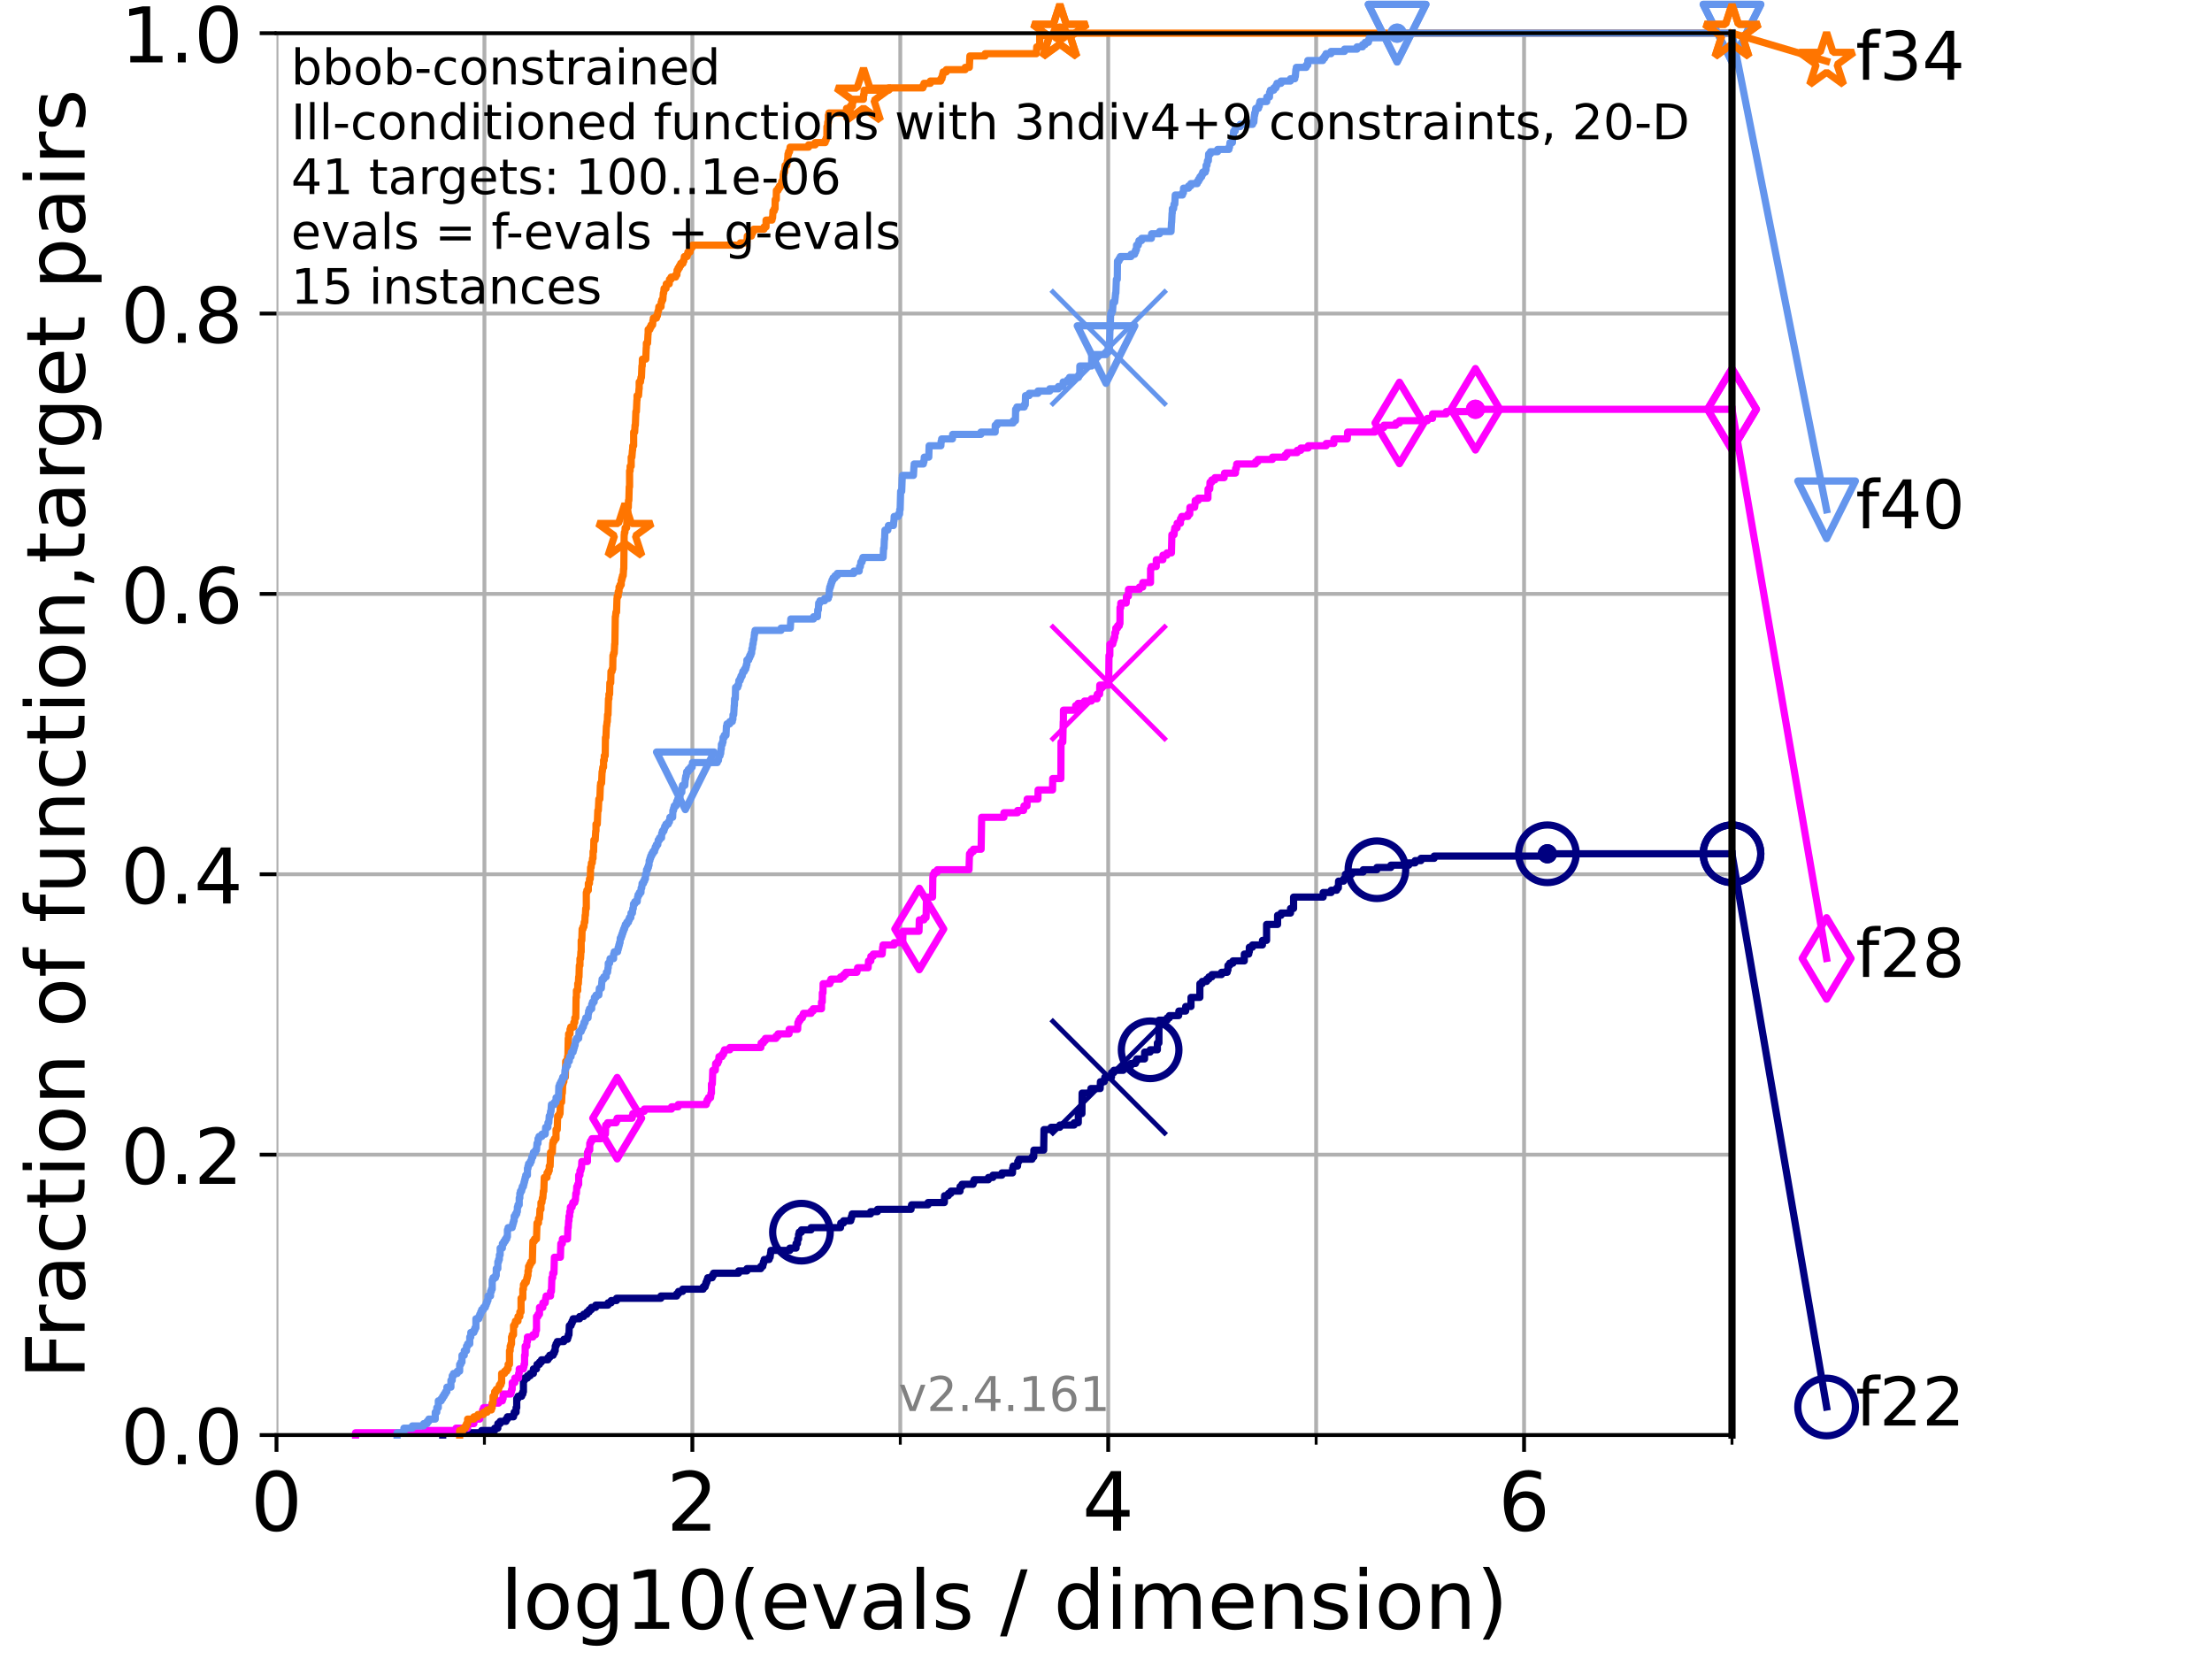 <?xml version="1.0" encoding="utf-8" standalone="no"?>
<!DOCTYPE svg PUBLIC "-//W3C//DTD SVG 1.1//EN"
  "http://www.w3.org/Graphics/SVG/1.1/DTD/svg11.dtd">
<!-- Created with matplotlib (https://matplotlib.org/) -->
<svg height="345.6pt" version="1.1" viewBox="0 0 460.8 345.6" width="460.8pt" xmlns="http://www.w3.org/2000/svg" xmlns:xlink="http://www.w3.org/1999/xlink">
 <defs>
  <style type="text/css">*{stroke-linecap:butt;stroke-linejoin:round;}</style>
 </defs>
 <g id="figure_1">
  <g id="patch_1">
   <path d="M 0 345.6 
L 460.8 345.6 
L 460.8 0 
L 0 0 
z
" style="fill:#ffffff;"/>
  </g>
  <g id="axes_1">
   <g id="patch_2">
    <path d="M 57.6 298.944 
L 360.806 298.944 
L 360.806 6.912 
L 57.6 6.912 
z
" style="fill:#ffffff;"/>
   </g>
   <g id="matplotlib.axis_1">
    <g id="xtick_1">
     <g id="line2d_1">
      <path clip-path="url(#p0ff267dcd2)" d="M 57.6 298.944 
L 57.6 6.912 
" style="fill:none;stroke:#b0b0b0;stroke-linecap:square;stroke-width:0.8;"/>
     </g>
     <g id="line2d_2">
      <defs>
       <path d="M 0 0 
L 0 3.5 
" id="m9a8c97f07d" style="stroke:#000000;stroke-width:0.8;"/>
      </defs>
      <g>
       <use style="stroke:#000000;stroke-width:0.8;" x="57.6" xlink:href="#m9a8c97f07d" y="298.944"/>
      </g>
     </g>
     <g id="text_1">
      <!-- 0 -->
      <g transform="translate(52.192 318.861)scale(0.17 -0.17)">
       <defs>
        <path d="M 31.781 66.406 
Q 24.172 66.406 20.328 58.906 
Q 16.5 51.422 16.5 36.375 
Q 16.5 21.391 20.328 13.891 
Q 24.172 6.391 31.781 6.391 
Q 39.453 6.391 43.281 13.891 
Q 47.125 21.391 47.125 36.375 
Q 47.125 51.422 43.281 58.906 
Q 39.453 66.406 31.781 66.406 
z
M 31.781 74.219 
Q 44.047 74.219 50.516 64.516 
Q 56.984 54.828 56.984 36.375 
Q 56.984 17.969 50.516 8.266 
Q 44.047 -1.422 31.781 -1.422 
Q 19.531 -1.422 13.062 8.266 
Q 6.594 17.969 6.594 36.375 
Q 6.594 54.828 13.062 64.516 
Q 19.531 74.219 31.781 74.219 
z
" id="DejaVuSans-48"/>
       </defs>
       <use xlink:href="#DejaVuSans-48"/>
      </g>
     </g>
    </g>
    <g id="xtick_2">
     <g id="line2d_3">
      <path clip-path="url(#p0ff267dcd2)" d="M 144.23 298.944 
L 144.23 6.912 
" style="fill:none;stroke:#b0b0b0;stroke-linecap:square;stroke-width:0.8;"/>
     </g>
     <g id="line2d_4">
      <g>
       <use style="stroke:#000000;stroke-width:0.8;" x="144.23" xlink:href="#m9a8c97f07d" y="298.944"/>
      </g>
     </g>
     <g id="text_2">
      <!-- 2 -->
      <g transform="translate(138.822 318.861)scale(0.17 -0.17)">
       <defs>
        <path d="M 19.188 8.297 
L 53.609 8.297 
L 53.609 0 
L 7.328 0 
L 7.328 8.297 
Q 12.938 14.109 22.625 23.891 
Q 32.328 33.688 34.812 36.531 
Q 39.547 41.844 41.422 45.531 
Q 43.312 49.219 43.312 52.781 
Q 43.312 58.594 39.234 62.25 
Q 35.156 65.922 28.609 65.922 
Q 23.969 65.922 18.812 64.312 
Q 13.672 62.703 7.812 59.422 
L 7.812 69.391 
Q 13.766 71.781 18.938 73 
Q 24.125 74.219 28.422 74.219 
Q 39.75 74.219 46.484 68.547 
Q 53.219 62.891 53.219 53.422 
Q 53.219 48.922 51.531 44.891 
Q 49.859 40.875 45.406 35.406 
Q 44.188 33.984 37.641 27.219 
Q 31.109 20.453 19.188 8.297 
z
" id="DejaVuSans-50"/>
       </defs>
       <use xlink:href="#DejaVuSans-50"/>
      </g>
     </g>
    </g>
    <g id="xtick_3">
     <g id="line2d_5">
      <path clip-path="url(#p0ff267dcd2)" d="M 230.861 298.944 
L 230.861 6.912 
" style="fill:none;stroke:#b0b0b0;stroke-linecap:square;stroke-width:0.8;"/>
     </g>
     <g id="line2d_6">
      <g>
       <use style="stroke:#000000;stroke-width:0.8;" x="230.861" xlink:href="#m9a8c97f07d" y="298.944"/>
      </g>
     </g>
     <g id="text_3">
      <!-- 4 -->
      <g transform="translate(225.453 318.861)scale(0.17 -0.17)">
       <defs>
        <path d="M 37.797 64.312 
L 12.891 25.391 
L 37.797 25.391 
z
M 35.203 72.906 
L 47.609 72.906 
L 47.609 25.391 
L 58.016 25.391 
L 58.016 17.188 
L 47.609 17.188 
L 47.609 0 
L 37.797 0 
L 37.797 17.188 
L 4.891 17.188 
L 4.891 26.703 
z
" id="DejaVuSans-52"/>
       </defs>
       <use xlink:href="#DejaVuSans-52"/>
      </g>
     </g>
    </g>
    <g id="xtick_4">
     <g id="line2d_7">
      <path clip-path="url(#p0ff267dcd2)" d="M 317.491 298.944 
L 317.491 6.912 
" style="fill:none;stroke:#b0b0b0;stroke-linecap:square;stroke-width:0.8;"/>
     </g>
     <g id="line2d_8">
      <g>
       <use style="stroke:#000000;stroke-width:0.8;" x="317.491" xlink:href="#m9a8c97f07d" y="298.944"/>
      </g>
     </g>
     <g id="text_4">
      <!-- 6 -->
      <g transform="translate(312.083 318.861)scale(0.17 -0.17)">
       <defs>
        <path d="M 33.016 40.375 
Q 26.375 40.375 22.484 35.828 
Q 18.609 31.297 18.609 23.391 
Q 18.609 15.531 22.484 10.953 
Q 26.375 6.391 33.016 6.391 
Q 39.656 6.391 43.531 10.953 
Q 47.406 15.531 47.406 23.391 
Q 47.406 31.297 43.531 35.828 
Q 39.656 40.375 33.016 40.375 
z
M 52.594 71.297 
L 52.594 62.312 
Q 48.875 64.062 45.094 64.984 
Q 41.312 65.922 37.594 65.922 
Q 27.828 65.922 22.672 59.328 
Q 17.531 52.734 16.797 39.406 
Q 19.672 43.656 24.016 45.922 
Q 28.375 48.188 33.594 48.188 
Q 44.578 48.188 50.953 41.516 
Q 57.328 34.859 57.328 23.391 
Q 57.328 12.156 50.688 5.359 
Q 44.047 -1.422 33.016 -1.422 
Q 20.359 -1.422 13.672 8.266 
Q 6.984 17.969 6.984 36.375 
Q 6.984 53.656 15.188 63.938 
Q 23.391 74.219 37.203 74.219 
Q 40.922 74.219 44.703 73.484 
Q 48.484 72.75 52.594 71.297 
z
" id="DejaVuSans-54"/>
       </defs>
       <use xlink:href="#DejaVuSans-54"/>
      </g>
     </g>
    </g>
    <g id="xtick_5">
     <g id="line2d_9">
      <path clip-path="url(#p0ff267dcd2)" d="M 100.915 298.944 
L 100.915 6.912 
" style="fill:none;stroke:#b0b0b0;stroke-linecap:square;stroke-width:0.8;"/>
     </g>
     <g id="line2d_10">
      <defs>
       <path d="M 0 0 
L 0 2 
" id="mc3197cce70" style="stroke:#000000;stroke-width:0.6;"/>
      </defs>
      <g>
       <use style="stroke:#000000;stroke-width:0.6;" x="100.915" xlink:href="#mc3197cce70" y="298.944"/>
      </g>
     </g>
    </g>
    <g id="xtick_6">
     <g id="line2d_11">
      <path clip-path="url(#p0ff267dcd2)" d="M 187.546 298.944 
L 187.546 6.912 
" style="fill:none;stroke:#b0b0b0;stroke-linecap:square;stroke-width:0.8;"/>
     </g>
     <g id="line2d_12">
      <g>
       <use style="stroke:#000000;stroke-width:0.6;" x="187.546" xlink:href="#mc3197cce70" y="298.944"/>
      </g>
     </g>
    </g>
    <g id="xtick_7">
     <g id="line2d_13">
      <path clip-path="url(#p0ff267dcd2)" d="M 274.176 298.944 
L 274.176 6.912 
" style="fill:none;stroke:#b0b0b0;stroke-linecap:square;stroke-width:0.8;"/>
     </g>
     <g id="line2d_14">
      <g>
       <use style="stroke:#000000;stroke-width:0.6;" x="274.176" xlink:href="#mc3197cce70" y="298.944"/>
      </g>
     </g>
    </g>
    <g id="xtick_8">
     <g id="line2d_15">
      <path clip-path="url(#p0ff267dcd2)" d="M 360.806 298.944 
L 360.806 6.912 
" style="fill:none;stroke:#b0b0b0;stroke-linecap:square;stroke-width:0.8;"/>
     </g>
     <g id="line2d_16">
      <g>
       <use style="stroke:#000000;stroke-width:0.6;" x="360.806" xlink:href="#mc3197cce70" y="298.944"/>
      </g>
     </g>
    </g>
    <g id="text_5">
     <!-- log10(evals / dimension) -->
     <g transform="translate(104.239 339.314)scale(0.17 -0.17)">
      <defs>
       <path d="M 9.422 75.984 
L 18.406 75.984 
L 18.406 0 
L 9.422 0 
z
" id="DejaVuSans-108"/>
       <path d="M 30.609 48.391 
Q 23.391 48.391 19.188 42.75 
Q 14.984 37.109 14.984 27.297 
Q 14.984 17.484 19.156 11.844 
Q 23.344 6.203 30.609 6.203 
Q 37.797 6.203 41.984 11.859 
Q 46.188 17.531 46.188 27.297 
Q 46.188 37.016 41.984 42.703 
Q 37.797 48.391 30.609 48.391 
z
M 30.609 56 
Q 42.328 56 49.016 48.375 
Q 55.719 40.766 55.719 27.297 
Q 55.719 13.875 49.016 6.219 
Q 42.328 -1.422 30.609 -1.422 
Q 18.844 -1.422 12.172 6.219 
Q 5.516 13.875 5.516 27.297 
Q 5.516 40.766 12.172 48.375 
Q 18.844 56 30.609 56 
z
" id="DejaVuSans-111"/>
       <path d="M 45.406 27.984 
Q 45.406 37.75 41.375 43.109 
Q 37.359 48.484 30.078 48.484 
Q 22.859 48.484 18.828 43.109 
Q 14.797 37.75 14.797 27.984 
Q 14.797 18.266 18.828 12.891 
Q 22.859 7.516 30.078 7.516 
Q 37.359 7.516 41.375 12.891 
Q 45.406 18.266 45.406 27.984 
z
M 54.391 6.781 
Q 54.391 -7.172 48.188 -13.984 
Q 42 -20.797 29.203 -20.797 
Q 24.469 -20.797 20.266 -20.094 
Q 16.062 -19.391 12.109 -17.922 
L 12.109 -9.188 
Q 16.062 -11.328 19.922 -12.344 
Q 23.781 -13.375 27.781 -13.375 
Q 36.625 -13.375 41.016 -8.766 
Q 45.406 -4.156 45.406 5.172 
L 45.406 9.625 
Q 42.625 4.781 38.281 2.391 
Q 33.938 0 27.875 0 
Q 17.828 0 11.672 7.656 
Q 5.516 15.328 5.516 27.984 
Q 5.516 40.672 11.672 48.328 
Q 17.828 56 27.875 56 
Q 33.938 56 38.281 53.609 
Q 42.625 51.219 45.406 46.391 
L 45.406 54.688 
L 54.391 54.688 
z
" id="DejaVuSans-103"/>
       <path d="M 12.406 8.297 
L 28.516 8.297 
L 28.516 63.922 
L 10.984 60.406 
L 10.984 69.391 
L 28.422 72.906 
L 38.281 72.906 
L 38.281 8.297 
L 54.391 8.297 
L 54.391 0 
L 12.406 0 
z
" id="DejaVuSans-49"/>
       <path d="M 31 75.875 
Q 24.469 64.656 21.281 53.656 
Q 18.109 42.672 18.109 31.391 
Q 18.109 20.125 21.312 9.062 
Q 24.516 -2 31 -13.188 
L 23.188 -13.188 
Q 15.875 -1.703 12.234 9.375 
Q 8.594 20.453 8.594 31.391 
Q 8.594 42.281 12.203 53.312 
Q 15.828 64.359 23.188 75.875 
z
" id="DejaVuSans-40"/>
       <path d="M 56.203 29.594 
L 56.203 25.203 
L 14.891 25.203 
Q 15.484 15.922 20.484 11.062 
Q 25.484 6.203 34.422 6.203 
Q 39.594 6.203 44.453 7.469 
Q 49.312 8.734 54.109 11.281 
L 54.109 2.781 
Q 49.266 0.734 44.188 -0.344 
Q 39.109 -1.422 33.891 -1.422 
Q 20.797 -1.422 13.156 6.188 
Q 5.516 13.812 5.516 26.812 
Q 5.516 40.234 12.766 48.109 
Q 20.016 56 32.328 56 
Q 43.359 56 49.781 48.891 
Q 56.203 41.797 56.203 29.594 
z
M 47.219 32.234 
Q 47.125 39.594 43.094 43.984 
Q 39.062 48.391 32.422 48.391 
Q 24.906 48.391 20.391 44.141 
Q 15.875 39.891 15.188 32.172 
z
" id="DejaVuSans-101"/>
       <path d="M 2.984 54.688 
L 12.5 54.688 
L 29.594 8.797 
L 46.688 54.688 
L 56.203 54.688 
L 35.688 0 
L 23.484 0 
z
" id="DejaVuSans-118"/>
       <path d="M 34.281 27.484 
Q 23.391 27.484 19.188 25 
Q 14.984 22.516 14.984 16.5 
Q 14.984 11.719 18.141 8.906 
Q 21.297 6.109 26.703 6.109 
Q 34.188 6.109 38.703 11.406 
Q 43.219 16.703 43.219 25.484 
L 43.219 27.484 
z
M 52.203 31.203 
L 52.203 0 
L 43.219 0 
L 43.219 8.297 
Q 40.141 3.328 35.547 0.953 
Q 30.953 -1.422 24.312 -1.422 
Q 15.922 -1.422 10.953 3.297 
Q 6 8.016 6 15.922 
Q 6 25.141 12.172 29.828 
Q 18.359 34.516 30.609 34.516 
L 43.219 34.516 
L 43.219 35.406 
Q 43.219 41.609 39.141 45 
Q 35.062 48.391 27.688 48.391 
Q 23 48.391 18.547 47.266 
Q 14.109 46.141 10.016 43.891 
L 10.016 52.203 
Q 14.938 54.109 19.578 55.047 
Q 24.219 56 28.609 56 
Q 40.484 56 46.344 49.844 
Q 52.203 43.703 52.203 31.203 
z
" id="DejaVuSans-97"/>
       <path d="M 44.281 53.078 
L 44.281 44.578 
Q 40.484 46.531 36.375 47.5 
Q 32.281 48.484 27.875 48.484 
Q 21.188 48.484 17.844 46.438 
Q 14.5 44.391 14.5 40.281 
Q 14.5 37.156 16.891 35.375 
Q 19.281 33.594 26.516 31.984 
L 29.594 31.297 
Q 39.156 29.25 43.188 25.516 
Q 47.219 21.781 47.219 15.094 
Q 47.219 7.469 41.188 3.016 
Q 35.156 -1.422 24.609 -1.422 
Q 20.219 -1.422 15.453 -0.562 
Q 10.688 0.297 5.422 2 
L 5.422 11.281 
Q 10.406 8.688 15.234 7.391 
Q 20.062 6.109 24.812 6.109 
Q 31.156 6.109 34.562 8.281 
Q 37.984 10.453 37.984 14.406 
Q 37.984 18.062 35.516 20.016 
Q 33.062 21.969 24.703 23.781 
L 21.578 24.516 
Q 13.234 26.266 9.516 29.906 
Q 5.812 33.547 5.812 39.891 
Q 5.812 47.609 11.281 51.797 
Q 16.75 56 26.812 56 
Q 31.781 56 36.172 55.266 
Q 40.578 54.547 44.281 53.078 
z
" id="DejaVuSans-115"/>
       <path id="DejaVuSans-32"/>
       <path d="M 25.391 72.906 
L 33.688 72.906 
L 8.297 -9.281 
L 0 -9.281 
z
" id="DejaVuSans-47"/>
       <path d="M 45.406 46.391 
L 45.406 75.984 
L 54.391 75.984 
L 54.391 0 
L 45.406 0 
L 45.406 8.203 
Q 42.578 3.328 38.25 0.953 
Q 33.938 -1.422 27.875 -1.422 
Q 17.969 -1.422 11.734 6.484 
Q 5.516 14.406 5.516 27.297 
Q 5.516 40.188 11.734 48.094 
Q 17.969 56 27.875 56 
Q 33.938 56 38.25 53.625 
Q 42.578 51.266 45.406 46.391 
z
M 14.797 27.297 
Q 14.797 17.391 18.875 11.75 
Q 22.953 6.109 30.078 6.109 
Q 37.203 6.109 41.297 11.75 
Q 45.406 17.391 45.406 27.297 
Q 45.406 37.203 41.297 42.844 
Q 37.203 48.484 30.078 48.484 
Q 22.953 48.484 18.875 42.844 
Q 14.797 37.203 14.797 27.297 
z
" id="DejaVuSans-100"/>
       <path d="M 9.422 54.688 
L 18.406 54.688 
L 18.406 0 
L 9.422 0 
z
M 9.422 75.984 
L 18.406 75.984 
L 18.406 64.594 
L 9.422 64.594 
z
" id="DejaVuSans-105"/>
       <path d="M 52 44.188 
Q 55.375 50.25 60.062 53.125 
Q 64.75 56 71.094 56 
Q 79.641 56 84.281 50.016 
Q 88.922 44.047 88.922 33.016 
L 88.922 0 
L 79.891 0 
L 79.891 32.719 
Q 79.891 40.578 77.094 44.375 
Q 74.312 48.188 68.609 48.188 
Q 61.625 48.188 57.562 43.547 
Q 53.516 38.922 53.516 30.906 
L 53.516 0 
L 44.484 0 
L 44.484 32.719 
Q 44.484 40.625 41.703 44.406 
Q 38.922 48.188 33.109 48.188 
Q 26.219 48.188 22.156 43.531 
Q 18.109 38.875 18.109 30.906 
L 18.109 0 
L 9.078 0 
L 9.078 54.688 
L 18.109 54.688 
L 18.109 46.188 
Q 21.188 51.219 25.484 53.609 
Q 29.781 56 35.688 56 
Q 41.656 56 45.828 52.969 
Q 50 49.953 52 44.188 
z
" id="DejaVuSans-109"/>
       <path d="M 54.891 33.016 
L 54.891 0 
L 45.906 0 
L 45.906 32.719 
Q 45.906 40.484 42.875 44.328 
Q 39.844 48.188 33.797 48.188 
Q 26.516 48.188 22.312 43.547 
Q 18.109 38.922 18.109 30.906 
L 18.109 0 
L 9.078 0 
L 9.078 54.688 
L 18.109 54.688 
L 18.109 46.188 
Q 21.344 51.125 25.703 53.562 
Q 30.078 56 35.797 56 
Q 45.219 56 50.047 50.172 
Q 54.891 44.344 54.891 33.016 
z
" id="DejaVuSans-110"/>
       <path d="M 8.016 75.875 
L 15.828 75.875 
Q 23.141 64.359 26.781 53.312 
Q 30.422 42.281 30.422 31.391 
Q 30.422 20.453 26.781 9.375 
Q 23.141 -1.703 15.828 -13.188 
L 8.016 -13.188 
Q 14.5 -2 17.703 9.062 
Q 20.906 20.125 20.906 31.391 
Q 20.906 42.672 17.703 53.656 
Q 14.5 64.656 8.016 75.875 
z
" id="DejaVuSans-41"/>
      </defs>
      <use xlink:href="#DejaVuSans-108"/>
      <use x="27.783" xlink:href="#DejaVuSans-111"/>
      <use x="88.965" xlink:href="#DejaVuSans-103"/>
      <use x="152.441" xlink:href="#DejaVuSans-49"/>
      <use x="216.064" xlink:href="#DejaVuSans-48"/>
      <use x="279.688" xlink:href="#DejaVuSans-40"/>
      <use x="318.701" xlink:href="#DejaVuSans-101"/>
      <use x="380.225" xlink:href="#DejaVuSans-118"/>
      <use x="439.404" xlink:href="#DejaVuSans-97"/>
      <use x="500.684" xlink:href="#DejaVuSans-108"/>
      <use x="528.467" xlink:href="#DejaVuSans-115"/>
      <use x="580.566" xlink:href="#DejaVuSans-32"/>
      <use x="612.354" xlink:href="#DejaVuSans-47"/>
      <use x="646.045" xlink:href="#DejaVuSans-32"/>
      <use x="677.832" xlink:href="#DejaVuSans-100"/>
      <use x="741.309" xlink:href="#DejaVuSans-105"/>
      <use x="769.092" xlink:href="#DejaVuSans-109"/>
      <use x="866.504" xlink:href="#DejaVuSans-101"/>
      <use x="928.027" xlink:href="#DejaVuSans-110"/>
      <use x="991.406" xlink:href="#DejaVuSans-115"/>
      <use x="1043.506" xlink:href="#DejaVuSans-105"/>
      <use x="1071.289" xlink:href="#DejaVuSans-111"/>
      <use x="1132.471" xlink:href="#DejaVuSans-110"/>
      <use x="1195.85" xlink:href="#DejaVuSans-41"/>
     </g>
    </g>
   </g>
   <g id="matplotlib.axis_2">
    <g id="ytick_1">
     <g id="line2d_17">
      <path clip-path="url(#p0ff267dcd2)" d="M 57.6 298.944 
L 360.806 298.944 
" style="fill:none;stroke:#b0b0b0;stroke-linecap:square;stroke-width:0.8;"/>
     </g>
     <g id="line2d_18">
      <defs>
       <path d="M 0 0 
L -3.5 0 
" id="m9a71bef154" style="stroke:#000000;stroke-width:0.8;"/>
      </defs>
      <g>
       <use style="stroke:#000000;stroke-width:0.8;" x="57.6" xlink:href="#m9a71bef154" y="298.944"/>
      </g>
     </g>
     <g id="text_6">
      <!-- 0.0 -->
      <g transform="translate(25.155 305.023)scale(0.16 -0.16)">
       <defs>
        <path d="M 10.688 12.406 
L 21 12.406 
L 21 0 
L 10.688 0 
z
" id="DejaVuSans-46"/>
       </defs>
       <use xlink:href="#DejaVuSans-48"/>
       <use x="63.623" xlink:href="#DejaVuSans-46"/>
       <use x="95.41" xlink:href="#DejaVuSans-48"/>
      </g>
     </g>
    </g>
    <g id="ytick_2">
     <g id="line2d_19">
      <path clip-path="url(#p0ff267dcd2)" d="M 57.6 240.538 
L 360.806 240.538 
" style="fill:none;stroke:#b0b0b0;stroke-linecap:square;stroke-width:0.8;"/>
     </g>
     <g id="line2d_20">
      <g>
       <use style="stroke:#000000;stroke-width:0.8;" x="57.6" xlink:href="#m9a71bef154" y="240.538"/>
      </g>
     </g>
     <g id="text_7">
      <!-- 0.2 -->
      <g transform="translate(25.155 246.616)scale(0.16 -0.16)">
       <use xlink:href="#DejaVuSans-48"/>
       <use x="63.623" xlink:href="#DejaVuSans-46"/>
       <use x="95.41" xlink:href="#DejaVuSans-50"/>
      </g>
     </g>
    </g>
    <g id="ytick_3">
     <g id="line2d_21">
      <path clip-path="url(#p0ff267dcd2)" d="M 57.6 182.131 
L 360.806 182.131 
" style="fill:none;stroke:#b0b0b0;stroke-linecap:square;stroke-width:0.8;"/>
     </g>
     <g id="line2d_22">
      <g>
       <use style="stroke:#000000;stroke-width:0.8;" x="57.6" xlink:href="#m9a71bef154" y="182.131"/>
      </g>
     </g>
     <g id="text_8">
      <!-- 0.4 -->
      <g transform="translate(25.155 188.21)scale(0.16 -0.16)">
       <use xlink:href="#DejaVuSans-48"/>
       <use x="63.623" xlink:href="#DejaVuSans-46"/>
       <use x="95.41" xlink:href="#DejaVuSans-52"/>
      </g>
     </g>
    </g>
    <g id="ytick_4">
     <g id="line2d_23">
      <path clip-path="url(#p0ff267dcd2)" d="M 57.6 123.725 
L 360.806 123.725 
" style="fill:none;stroke:#b0b0b0;stroke-linecap:square;stroke-width:0.8;"/>
     </g>
     <g id="line2d_24">
      <g>
       <use style="stroke:#000000;stroke-width:0.8;" x="57.6" xlink:href="#m9a71bef154" y="123.725"/>
      </g>
     </g>
     <g id="text_9">
      <!-- 0.6 -->
      <g transform="translate(25.155 129.804)scale(0.16 -0.16)">
       <use xlink:href="#DejaVuSans-48"/>
       <use x="63.623" xlink:href="#DejaVuSans-46"/>
       <use x="95.41" xlink:href="#DejaVuSans-54"/>
      </g>
     </g>
    </g>
    <g id="ytick_5">
     <g id="line2d_25">
      <path clip-path="url(#p0ff267dcd2)" d="M 57.6 65.318 
L 360.806 65.318 
" style="fill:none;stroke:#b0b0b0;stroke-linecap:square;stroke-width:0.8;"/>
     </g>
     <g id="line2d_26">
      <g>
       <use style="stroke:#000000;stroke-width:0.8;" x="57.6" xlink:href="#m9a71bef154" y="65.318"/>
      </g>
     </g>
     <g id="text_10">
      <!-- 0.8 -->
      <g transform="translate(25.155 71.397)scale(0.16 -0.16)">
       <defs>
        <path d="M 31.781 34.625 
Q 24.75 34.625 20.719 30.859 
Q 16.703 27.094 16.703 20.516 
Q 16.703 13.922 20.719 10.156 
Q 24.75 6.391 31.781 6.391 
Q 38.812 6.391 42.859 10.172 
Q 46.922 13.969 46.922 20.516 
Q 46.922 27.094 42.891 30.859 
Q 38.875 34.625 31.781 34.625 
z
M 21.922 38.812 
Q 15.578 40.375 12.031 44.719 
Q 8.5 49.078 8.5 55.328 
Q 8.5 64.062 14.719 69.141 
Q 20.953 74.219 31.781 74.219 
Q 42.672 74.219 48.875 69.141 
Q 55.078 64.062 55.078 55.328 
Q 55.078 49.078 51.531 44.719 
Q 48 40.375 41.703 38.812 
Q 48.828 37.156 52.797 32.312 
Q 56.781 27.484 56.781 20.516 
Q 56.781 9.906 50.312 4.234 
Q 43.844 -1.422 31.781 -1.422 
Q 19.734 -1.422 13.25 4.234 
Q 6.781 9.906 6.781 20.516 
Q 6.781 27.484 10.781 32.312 
Q 14.797 37.156 21.922 38.812 
z
M 18.312 54.391 
Q 18.312 48.734 21.844 45.562 
Q 25.391 42.391 31.781 42.391 
Q 38.141 42.391 41.719 45.562 
Q 45.312 48.734 45.312 54.391 
Q 45.312 60.062 41.719 63.234 
Q 38.141 66.406 31.781 66.406 
Q 25.391 66.406 21.844 63.234 
Q 18.312 60.062 18.312 54.391 
z
" id="DejaVuSans-56"/>
       </defs>
       <use xlink:href="#DejaVuSans-48"/>
       <use x="63.623" xlink:href="#DejaVuSans-46"/>
       <use x="95.41" xlink:href="#DejaVuSans-56"/>
      </g>
     </g>
    </g>
    <g id="ytick_6">
     <g id="line2d_27">
      <path clip-path="url(#p0ff267dcd2)" d="M 57.6 6.912 
L 360.806 6.912 
" style="fill:none;stroke:#b0b0b0;stroke-linecap:square;stroke-width:0.8;"/>
     </g>
     <g id="line2d_28">
      <g>
       <use style="stroke:#000000;stroke-width:0.8;" x="57.6" xlink:href="#m9a71bef154" y="6.912"/>
      </g>
     </g>
     <g id="text_11">
      <!-- 1.0 -->
      <g transform="translate(25.155 12.991)scale(0.16 -0.16)">
       <use xlink:href="#DejaVuSans-49"/>
       <use x="63.623" xlink:href="#DejaVuSans-46"/>
       <use x="95.41" xlink:href="#DejaVuSans-48"/>
      </g>
     </g>
    </g>
    <g id="text_12">
     <!-- Fraction of function,target pairs -->
     <g transform="translate(17.62 287.313)rotate(-90)scale(0.17 -0.17)">
      <defs>
       <path d="M 9.812 72.906 
L 51.703 72.906 
L 51.703 64.594 
L 19.672 64.594 
L 19.672 43.109 
L 48.578 43.109 
L 48.578 34.812 
L 19.672 34.812 
L 19.672 0 
L 9.812 0 
z
" id="DejaVuSans-70"/>
       <path d="M 41.109 46.297 
Q 39.594 47.172 37.812 47.578 
Q 36.031 48 33.891 48 
Q 26.266 48 22.188 43.047 
Q 18.109 38.094 18.109 28.812 
L 18.109 0 
L 9.078 0 
L 9.078 54.688 
L 18.109 54.688 
L 18.109 46.188 
Q 20.953 51.172 25.484 53.578 
Q 30.031 56 36.531 56 
Q 37.453 56 38.578 55.875 
Q 39.703 55.766 41.062 55.516 
z
" id="DejaVuSans-114"/>
       <path d="M 48.781 52.594 
L 48.781 44.188 
Q 44.969 46.297 41.141 47.344 
Q 37.312 48.391 33.406 48.391 
Q 24.656 48.391 19.812 42.844 
Q 14.984 37.312 14.984 27.297 
Q 14.984 17.281 19.812 11.734 
Q 24.656 6.203 33.406 6.203 
Q 37.312 6.203 41.141 7.25 
Q 44.969 8.297 48.781 10.406 
L 48.781 2.094 
Q 45.016 0.344 40.984 -0.531 
Q 36.969 -1.422 32.422 -1.422 
Q 20.062 -1.422 12.781 6.344 
Q 5.516 14.109 5.516 27.297 
Q 5.516 40.672 12.859 48.328 
Q 20.219 56 33.016 56 
Q 37.156 56 41.109 55.141 
Q 45.062 54.297 48.781 52.594 
z
" id="DejaVuSans-99"/>
       <path d="M 18.312 70.219 
L 18.312 54.688 
L 36.812 54.688 
L 36.812 47.703 
L 18.312 47.703 
L 18.312 18.016 
Q 18.312 11.328 20.141 9.422 
Q 21.969 7.516 27.594 7.516 
L 36.812 7.516 
L 36.812 0 
L 27.594 0 
Q 17.188 0 13.234 3.875 
Q 9.281 7.766 9.281 18.016 
L 9.281 47.703 
L 2.688 47.703 
L 2.688 54.688 
L 9.281 54.688 
L 9.281 70.219 
z
" id="DejaVuSans-116"/>
       <path d="M 37.109 75.984 
L 37.109 68.5 
L 28.516 68.5 
Q 23.688 68.5 21.797 66.547 
Q 19.922 64.594 19.922 59.516 
L 19.922 54.688 
L 34.719 54.688 
L 34.719 47.703 
L 19.922 47.703 
L 19.922 0 
L 10.891 0 
L 10.891 47.703 
L 2.297 47.703 
L 2.297 54.688 
L 10.891 54.688 
L 10.891 58.5 
Q 10.891 67.625 15.141 71.797 
Q 19.391 75.984 28.609 75.984 
z
" id="DejaVuSans-102"/>
       <path d="M 8.5 21.578 
L 8.5 54.688 
L 17.484 54.688 
L 17.484 21.922 
Q 17.484 14.156 20.5 10.266 
Q 23.531 6.391 29.594 6.391 
Q 36.859 6.391 41.078 11.031 
Q 45.312 15.672 45.312 23.688 
L 45.312 54.688 
L 54.297 54.688 
L 54.297 0 
L 45.312 0 
L 45.312 8.406 
Q 42.047 3.422 37.719 1 
Q 33.406 -1.422 27.688 -1.422 
Q 18.266 -1.422 13.375 4.438 
Q 8.5 10.297 8.5 21.578 
z
M 31.109 56 
z
" id="DejaVuSans-117"/>
       <path d="M 11.719 12.406 
L 22.016 12.406 
L 22.016 4 
L 14.016 -11.625 
L 7.719 -11.625 
L 11.719 4 
z
" id="DejaVuSans-44"/>
       <path d="M 18.109 8.203 
L 18.109 -20.797 
L 9.078 -20.797 
L 9.078 54.688 
L 18.109 54.688 
L 18.109 46.391 
Q 20.953 51.266 25.266 53.625 
Q 29.594 56 35.594 56 
Q 45.562 56 51.781 48.094 
Q 58.016 40.188 58.016 27.297 
Q 58.016 14.406 51.781 6.484 
Q 45.562 -1.422 35.594 -1.422 
Q 29.594 -1.422 25.266 0.953 
Q 20.953 3.328 18.109 8.203 
z
M 48.688 27.297 
Q 48.688 37.203 44.609 42.844 
Q 40.531 48.484 33.406 48.484 
Q 26.266 48.484 22.188 42.844 
Q 18.109 37.203 18.109 27.297 
Q 18.109 17.391 22.188 11.75 
Q 26.266 6.109 33.406 6.109 
Q 40.531 6.109 44.609 11.75 
Q 48.688 17.391 48.688 27.297 
z
" id="DejaVuSans-112"/>
      </defs>
      <use xlink:href="#DejaVuSans-70"/>
      <use x="50.27" xlink:href="#DejaVuSans-114"/>
      <use x="91.383" xlink:href="#DejaVuSans-97"/>
      <use x="152.662" xlink:href="#DejaVuSans-99"/>
      <use x="207.643" xlink:href="#DejaVuSans-116"/>
      <use x="246.852" xlink:href="#DejaVuSans-105"/>
      <use x="274.635" xlink:href="#DejaVuSans-111"/>
      <use x="335.816" xlink:href="#DejaVuSans-110"/>
      <use x="399.195" xlink:href="#DejaVuSans-32"/>
      <use x="430.982" xlink:href="#DejaVuSans-111"/>
      <use x="492.164" xlink:href="#DejaVuSans-102"/>
      <use x="527.369" xlink:href="#DejaVuSans-32"/>
      <use x="559.156" xlink:href="#DejaVuSans-102"/>
      <use x="594.361" xlink:href="#DejaVuSans-117"/>
      <use x="657.74" xlink:href="#DejaVuSans-110"/>
      <use x="721.119" xlink:href="#DejaVuSans-99"/>
      <use x="776.1" xlink:href="#DejaVuSans-116"/>
      <use x="815.309" xlink:href="#DejaVuSans-105"/>
      <use x="843.092" xlink:href="#DejaVuSans-111"/>
      <use x="904.273" xlink:href="#DejaVuSans-110"/>
      <use x="967.652" xlink:href="#DejaVuSans-44"/>
      <use x="999.439" xlink:href="#DejaVuSans-116"/>
      <use x="1038.648" xlink:href="#DejaVuSans-97"/>
      <use x="1099.928" xlink:href="#DejaVuSans-114"/>
      <use x="1139.291" xlink:href="#DejaVuSans-103"/>
      <use x="1202.768" xlink:href="#DejaVuSans-101"/>
      <use x="1264.291" xlink:href="#DejaVuSans-116"/>
      <use x="1303.5" xlink:href="#DejaVuSans-32"/>
      <use x="1335.287" xlink:href="#DejaVuSans-112"/>
      <use x="1398.764" xlink:href="#DejaVuSans-97"/>
      <use x="1460.043" xlink:href="#DejaVuSans-105"/>
      <use x="1487.826" xlink:href="#DejaVuSans-114"/>
      <use x="1528.939" xlink:href="#DejaVuSans-115"/>
     </g>
    </g>
   </g>
   <g id="line2d_29">
    <defs>
     <path d="M 0 1.5 
C 0.398 1.5 0.779 1.342 1.061 1.061 
C 1.342 0.779 1.5 0.398 1.5 0 
C 1.5 -0.398 1.342 -0.779 1.061 -1.061 
C 0.779 -1.342 0.398 -1.5 0 -1.5 
C -0.398 -1.5 -0.779 -1.342 -1.061 -1.061 
C -1.342 -0.779 -1.5 -0.398 -1.5 0 
C -1.5 0.398 -1.342 0.779 -1.061 1.061 
C -0.779 1.342 -0.398 1.5 0 1.5 
z
" id="m51c0b7d579" style="stroke:#000080;"/>
    </defs>
    <g>
     <use style="fill:#000080;stroke:#000080;" x="322.351" xlink:href="#m51c0b7d579" y="177.858"/>
     <use style="fill:#000080;stroke:#000080;" x="322.351" xlink:href="#m51c0b7d579" y="177.858"/>
    </g>
   </g>
   <g id="line2d_30">
    <path d="M 92.224 298.944 
L 92.224 298.469 
L 100.342 298.469 
L 100.342 297.994 
L 103.047 297.994 
L 103.047 297.519 
L 103.707 297.519 
L 103.707 296.57 
L 104.188 296.57 
L 104.188 296.095 
L 105.411 296.095 
L 105.411 295.62 
L 105.705 295.62 
L 105.705 295.145 
L 106.974 295.145 
L 106.974 294.67 
L 107.11 294.67 
L 107.11 294.196 
L 107.512 294.196 
L 107.512 293.246 
L 107.644 293.246 
L 107.644 291.346 
L 107.905 291.346 
L 107.905 290.872 
L 108.668 290.872 
L 108.668 290.397 
L 108.915 290.397 
L 108.915 289.922 
L 109.038 289.922 
L 109.038 287.548 
L 109.28 287.548 
L 109.28 287.073 
L 109.874 287.073 
L 109.874 286.598 
L 110.449 286.598 
L 110.449 286.123 
L 111.117 286.123 
L 111.117 285.173 
L 111.762 285.173 
L 111.868 284.224 
L 112.386 284.224 
L 112.386 283.749 
L 112.79 283.749 
L 112.79 283.274 
L 114.142 283.274 
L 114.142 282.799 
L 114.51 282.799 
L 114.51 282.324 
L 115.227 282.324 
L 115.227 281.849 
L 115.489 281.849 
L 115.489 281.375 
L 115.662 281.375 
L 115.662 280.425 
L 115.833 280.425 
L 115.833 279.95 
L 116.086 279.95 
L 116.086 279.475 
L 117.462 279.475 
L 117.462 279 
L 118.227 279 
L 118.227 278.526 
L 118.376 278.526 
L 118.376 278.051 
L 118.525 278.051 
L 118.598 276.151 
L 118.962 276.151 
L 118.962 275.676 
L 119.177 275.676 
L 119.177 275.202 
L 119.39 275.202 
L 119.39 274.727 
L 120.748 274.727 
L 120.748 274.252 
L 121.582 274.252 
L 121.582 273.777 
L 122.259 273.777 
L 122.259 273.302 
L 122.737 273.302 
L 122.737 272.827 
L 123.203 272.827 
L 123.203 272.352 
L 124.102 272.352 
L 124.102 271.878 
L 126.661 271.878 
L 126.661 271.403 
L 127.32 271.403 
L 127.32 270.928 
L 128.441 270.928 
L 128.441 270.453 
L 137.681 270.453 
L 137.681 269.978 
L 140.973 269.978 
L 140.973 269.503 
L 141.349 269.503 
L 141.349 269.029 
L 142.207 269.029 
L 142.207 268.554 
L 146.488 268.554 
L 146.488 268.079 
L 146.9 268.079 
L 146.9 267.604 
L 147.063 267.604 
L 147.063 267.129 
L 147.256 267.129 
L 147.256 266.654 
L 147.431 266.654 
L 147.431 266.179 
L 148.36 266.179 
L 148.36 265.705 
L 148.63 265.705 
L 148.63 265.23 
L 153.861 265.23 
L 153.861 264.755 
L 155.604 264.755 
L 155.604 264.28 
L 158.485 264.28 
L 158.485 263.805 
L 158.904 263.805 
L 158.904 263.33 
L 159.033 263.33 
L 159.033 262.855 
L 159.195 262.855 
L 159.195 262.381 
L 160.219 262.381 
L 160.219 261.906 
L 160.435 261.906 
L 160.53 260.956 
L 160.593 260.956 
L 160.593 260.481 
L 164.539 260.481 
L 164.539 260.006 
L 165.827 260.006 
L 165.827 259.057 
L 166.129 259.057 
L 166.152 258.107 
L 166.356 258.107 
L 166.356 257.157 
L 166.484 257.157 
L 166.484 256.682 
L 166.956 256.682 
L 166.956 256.208 
L 168.954 256.208 
L 168.954 255.733 
L 175.097 255.733 
L 175.148 254.783 
L 175.721 254.783 
L 175.721 254.308 
L 177.225 254.308 
L 177.225 253.833 
L 177.381 253.833 
L 177.381 253.359 
L 177.519 253.359 
L 177.519 252.884 
L 181.363 252.884 
L 181.363 252.409 
L 182.794 252.409 
L 182.794 251.934 
L 189.786 251.934 
L 189.89 250.984 
L 193.326 250.984 
L 193.326 250.509 
L 196.724 250.509 
L 196.771 249.085 
L 197.566 249.085 
L 197.566 248.61 
L 198.079 248.61 
L 198.079 248.135 
L 199.997 248.135 
L 199.997 247.185 
L 200.395 247.185 
L 200.395 246.711 
L 202.719 246.711 
L 202.719 246.236 
L 202.925 246.236 
L 202.925 245.761 
L 205.899 245.761 
L 205.899 245.286 
L 206.847 245.286 
L 206.847 244.811 
L 208.717 244.811 
L 208.717 244.336 
L 210.921 244.336 
L 210.942 243.387 
L 211.051 243.387 
L 211.051 242.912 
L 211.974 242.912 
L 212.021 241.962 
L 212.248 241.962 
L 212.248 241.487 
L 214.995 241.487 
L 214.995 241.012 
L 215.349 241.012 
L 215.374 239.588 
L 217.419 239.588 
L 217.483 235.314 
L 218.959 235.314 
L 218.959 234.839 
L 220.778 234.839 
L 220.778 234.365 
L 223.76 234.365 
L 223.76 233.89 
L 224.626 233.89 
L 224.637 231.99 
L 225.386 231.99 
L 225.425 227.717 
L 227.144 227.717 
L 227.144 227.242 
L 227.255 227.242 
L 227.255 226.767 
L 229.184 226.767 
L 229.235 225.342 
L 230.033 225.342 
L 230.033 224.868 
L 230.151 224.868 
L 230.151 224.393 
L 231.549 224.393 
L 231.558 223.443 
L 232.035 223.443 
L 232.035 222.968 
L 233.987 222.968 
L 233.987 222.493 
L 234.789 222.493 
L 234.789 222.018 
L 235.574 222.018 
L 235.574 221.544 
L 236.542 221.544 
L 236.542 221.069 
L 236.812 221.069 
L 236.812 220.594 
L 238.428 220.594 
L 238.448 219.169 
L 239.594 219.169 
L 239.594 218.695 
L 241.102 218.695 
L 241.103 217.27 
L 241.422 217.27 
L 241.439 212.522 
L 243.14 212.522 
L 243.14 212.047 
L 243.603 212.047 
L 243.603 211.572 
L 245.536 211.572 
L 245.577 210.622 
L 246.997 210.622 
L 247 209.672 
L 248.104 209.672 
L 248.111 207.773 
L 249.951 207.773 
L 249.962 204.924 
L 250.444 204.924 
L 250.444 204.449 
L 251.366 204.449 
L 251.366 203.974 
L 251.837 203.974 
L 251.837 203.499 
L 252.464 203.499 
L 252.464 203.025 
L 254.467 203.025 
L 254.467 202.55 
L 255.652 202.55 
L 255.652 202.075 
L 255.802 202.075 
L 255.804 201.125 
L 256.161 201.125 
L 256.161 200.65 
L 256.845 200.65 
L 256.845 200.175 
L 259.206 200.175 
L 259.213 198.751 
L 260.135 198.751 
L 260.135 198.276 
L 260.255 198.276 
L 260.257 197.326 
L 260.91 197.326 
L 260.91 196.852 
L 262.992 196.852 
L 262.994 195.902 
L 263.853 195.902 
L 263.855 192.578 
L 266.141 192.578 
L 266.146 190.678 
L 266.874 190.678 
L 266.874 190.204 
L 268.84 190.204 
L 268.842 189.254 
L 269.474 189.254 
L 269.476 186.88 
L 275.635 186.88 
L 275.635 185.93 
L 277.308 185.93 
L 277.308 185.455 
L 278.462 185.455 
L 278.462 184.98 
L 278.801 184.98 
L 278.845 183.556 
L 279.912 183.556 
L 279.912 183.081 
L 280.267 183.081 
L 280.267 182.131 
L 281.588 182.131 
L 281.588 181.656 
L 283.98 181.656 
L 283.98 181.182 
L 286.835 181.182 
L 286.835 180.707 
L 289.741 180.707 
L 289.741 180.232 
L 293.479 180.232 
L 293.479 179.757 
L 294.789 179.757 
L 294.789 179.282 
L 296.013 179.282 
L 296.013 178.807 
L 298.765 178.807 
L 298.765 178.332 
L 322.351 178.332 
L 322.351 177.858 
L 360.806 177.858 
L 360.806 177.858 
" style="fill:none;stroke:#000080;stroke-linecap:square;stroke-width:1.5;"/>
   </g>
   <g id="line2d_31">
    <defs>
     <path d="M 0 6 
C 1.591 6 3.117 5.368 4.243 4.243 
C 5.368 3.117 6 1.591 6 0 
C 6 -1.591 5.368 -3.117 4.243 -4.243 
C 3.117 -5.368 1.591 -6 0 -6 
C -1.591 -6 -3.117 -5.368 -4.243 -4.243 
C -5.368 -3.117 -6 -1.591 -6 0 
C -6 1.591 -5.368 3.117 -4.243 4.243 
C -3.117 5.368 -1.591 6 0 6 
z
" id="m27db10be57" style="stroke:#000080;stroke-width:1.5;"/>
    </defs>
    <g>
     <use style="fill-opacity:0;stroke:#000080;stroke-width:1.5;" x="166.956" xlink:href="#m27db10be57" y="256.682"/>
     <use style="fill-opacity:0;stroke:#000080;stroke-width:1.5;" x="239.594" xlink:href="#m27db10be57" y="218.695"/>
     <use style="fill-opacity:0;stroke:#000080;stroke-width:1.5;" x="286.835" xlink:href="#m27db10be57" y="181.182"/>
     <use style="fill-opacity:0;stroke:#000080;stroke-width:1.5;" x="322.351" xlink:href="#m27db10be57" y="177.858"/>
     <use style="fill-opacity:0;stroke:#000080;stroke-width:1.5;" x="360.806" xlink:href="#m27db10be57" y="177.858"/>
    </g>
   </g>
   <g id="line2d_32">
    <path style="fill:none;stroke:#000080;stroke-linecap:square;stroke-width:1.5;"/>
    <g/>
   </g>
   <g id="line2d_33">
    <path clip-path="url(#p0ff267dcd2)" d="M 230.968 224.393 
" style="fill:none;stroke:#000080;stroke-linecap:square;stroke-width:1.5;"/>
    <defs>
     <path d="M -12 12 
L 12 -12 
M -12 -12 
L 12 12 
" id="m9c8c97f5bb" style="stroke:#000080;"/>
    </defs>
    <g clip-path="url(#p0ff267dcd2)">
     <use style="fill:#000080;stroke:#000080;" x="230.968" xlink:href="#m9c8c97f5bb" y="224.393"/>
    </g>
   </g>
   <g id="line2d_34">
    <defs>
     <path d="M 0 1.5 
C 0.398 1.5 0.779 1.342 1.061 1.061 
C 1.342 0.779 1.5 0.398 1.5 0 
C 1.5 -0.398 1.342 -0.779 1.061 -1.061 
C 0.779 -1.342 0.398 -1.5 0 -1.5 
C -0.398 -1.5 -0.779 -1.342 -1.061 -1.061 
C -1.342 -0.779 -1.5 -0.398 -1.5 0 
C -1.5 0.398 -1.342 0.779 -1.061 1.061 
C -0.779 1.342 -0.398 1.5 0 1.5 
z
" id="md7ff219c64" style="stroke:#ff00ff;"/>
    </defs>
    <g>
     <use style="fill:#ff00ff;stroke:#ff00ff;" x="307.363" xlink:href="#md7ff219c64" y="85.262"/>
     <use style="fill:#ff00ff;stroke:#ff00ff;" x="307.363" xlink:href="#md7ff219c64" y="85.262"/>
    </g>
   </g>
   <g id="line2d_35">
    <path d="M 74.069 298.944 
L 74.069 298.469 
L 88.614 298.469 
L 88.614 297.994 
L 94.995 297.994 
L 94.995 297.519 
L 97.41 297.519 
L 97.41 296.57 
L 98.723 296.57 
L 98.723 295.62 
L 99.95 295.62 
L 99.95 294.67 
L 100.535 294.67 
L 100.535 293.721 
L 100.726 293.721 
L 100.726 293.246 
L 102.363 293.246 
L 102.363 292.771 
L 102.536 292.771 
L 102.536 292.296 
L 103.869 292.296 
L 103.869 291.821 
L 104.656 291.821 
L 104.656 291.346 
L 104.809 291.346 
L 104.809 290.397 
L 106.421 290.397 
L 106.421 289.922 
L 106.561 289.922 
L 106.561 289.447 
L 106.699 289.447 
L 106.699 288.022 
L 107.245 288.022 
L 107.245 287.073 
L 108.034 287.073 
L 108.034 286.123 
L 108.163 286.123 
L 108.163 285.173 
L 109.038 285.173 
L 109.038 284.699 
L 109.159 284.699 
L 109.159 284.224 
L 109.28 284.224 
L 109.28 282.324 
L 109.401 282.324 
L 109.401 280.425 
L 109.757 280.425 
L 109.757 279.475 
L 109.874 279.475 
L 109.874 278.526 
L 111.007 278.526 
L 111.007 278.051 
L 111.55 278.051 
L 111.656 277.101 
L 111.762 277.101 
L 111.762 274.252 
L 112.077 274.252 
L 112.077 273.777 
L 112.386 273.777 
L 112.386 272.352 
L 113.088 272.352 
L 113.088 271.403 
L 113.574 271.403 
L 113.67 270.453 
L 113.765 270.453 
L 113.765 269.978 
L 114.692 269.978 
L 114.692 269.029 
L 114.872 269.029 
L 114.962 266.179 
L 115.139 266.179 
L 115.139 265.23 
L 115.402 265.23 
L 115.489 261.906 
L 116.746 261.906 
L 116.827 259.057 
L 117.147 259.057 
L 117.147 258.107 
L 118.227 258.107 
L 118.302 255.733 
L 118.376 255.733 
L 118.451 254.308 
L 118.525 254.308 
L 118.525 253.359 
L 118.672 253.359 
L 118.672 252.409 
L 118.817 252.409 
L 118.817 251.459 
L 119.177 251.459 
L 119.177 250.984 
L 119.319 250.984 
L 119.319 250.509 
L 119.739 250.509 
L 119.739 250.035 
L 119.876 250.035 
L 119.945 248.61 
L 120.081 248.61 
L 120.149 247.185 
L 120.351 247.185 
L 120.351 246.711 
L 120.551 246.711 
L 120.551 244.811 
L 120.814 244.811 
L 120.814 243.862 
L 121.009 243.862 
L 121.009 243.387 
L 121.138 243.387 
L 121.202 241.962 
L 122.38 241.962 
L 122.38 240.063 
L 122.559 240.063 
L 122.559 239.588 
L 122.855 239.588 
L 122.855 238.163 
L 123.03 238.163 
L 123.03 237.689 
L 123.318 237.689 
L 123.318 237.214 
L 125.219 237.214 
L 125.219 236.739 
L 125.425 236.739 
L 125.425 236.264 
L 126.127 236.264 
L 126.177 234.365 
L 126.565 234.365 
L 126.565 233.89 
L 128.354 233.89 
L 128.354 233.415 
L 128.571 233.415 
L 128.571 232.94 
L 131.674 232.94 
L 131.674 232.465 
L 131.82 232.465 
L 131.82 231.99 
L 133.188 231.99 
L 133.188 231.515 
L 134.209 231.515 
L 134.209 231.041 
L 139.891 231.041 
L 139.891 230.566 
L 141.283 230.566 
L 141.283 230.091 
L 147.128 230.091 
L 147.128 229.616 
L 147.304 229.616 
L 147.304 229.141 
L 147.574 229.141 
L 147.574 228.666 
L 148.025 228.666 
L 148.102 227.717 
L 148.209 227.717 
L 148.209 225.817 
L 148.39 225.817 
L 148.481 222.968 
L 149.013 222.968 
L 149.086 221.544 
L 149.517 221.544 
L 149.517 221.069 
L 149.729 221.069 
L 149.771 220.119 
L 150.405 220.119 
L 150.405 219.644 
L 150.727 219.644 
L 150.727 219.169 
L 150.913 219.169 
L 150.913 218.695 
L 152.039 218.695 
L 152.039 218.22 
L 158.503 218.22 
L 158.556 217.27 
L 159.033 217.27 
L 159.033 216.795 
L 159.439 216.795 
L 159.439 216.32 
L 161.651 216.32 
L 161.651 215.845 
L 162.078 215.845 
L 162.078 215.371 
L 164.379 215.371 
L 164.392 214.421 
L 166.164 214.421 
L 166.222 212.996 
L 166.414 212.996 
L 166.414 212.522 
L 166.724 212.522 
L 166.724 212.047 
L 167.152 212.047 
L 167.152 211.572 
L 167.362 211.572 
L 167.362 211.097 
L 168.969 211.097 
L 168.969 210.622 
L 169.398 210.622 
L 169.398 210.147 
L 171.132 210.147 
L 171.132 208.723 
L 171.294 208.723 
L 171.307 206.823 
L 171.445 206.823 
L 171.471 204.924 
L 172.876 204.924 
L 172.876 204.449 
L 173.097 204.449 
L 173.097 203.974 
L 175.093 203.974 
L 175.093 203.499 
L 175.732 203.499 
L 175.732 203.025 
L 176.191 203.025 
L 176.191 202.55 
L 178.506 202.55 
L 178.506 202.075 
L 178.654 202.075 
L 178.654 201.6 
L 180.841 201.6 
L 180.93 200.175 
L 181.41 200.175 
L 181.41 199.226 
L 181.902 199.226 
L 181.902 198.751 
L 183.776 198.751 
L 183.872 197.326 
L 183.947 197.326 
L 183.947 196.852 
L 186.262 196.852 
L 186.262 196.377 
L 188.046 196.377 
L 188.121 194.002 
L 191.446 194.002 
L 191.509 191.628 
L 192.476 191.628 
L 192.476 191.153 
L 192.919 191.153 
L 192.99 187.829 
L 193.05 187.829 
L 193.05 186.88 
L 194.268 186.88 
L 194.327 182.606 
L 194.39 182.606 
L 194.39 182.131 
L 194.648 182.131 
L 194.648 181.656 
L 195.271 181.656 
L 195.271 181.182 
L 201.862 181.182 
L 201.965 177.858 
L 202.268 177.858 
L 202.268 177.383 
L 202.768 177.383 
L 202.768 176.908 
L 204.387 176.908 
L 204.494 170.26 
L 209.13 170.26 
L 209.13 169.31 
L 211.979 169.31 
L 211.979 168.835 
L 213.232 168.835 
L 213.306 167.886 
L 213.948 167.886 
L 213.975 166.461 
L 216.22 166.461 
L 216.252 164.562 
L 219.263 164.562 
L 219.296 162.188 
L 220.999 162.188 
L 221.031 154.59 
L 221.399 154.59 
L 221.492 150.316 
L 221.523 150.316 
L 221.536 147.942 
L 224.067 147.942 
L 224.08 146.992 
L 224.596 146.992 
L 224.596 146.518 
L 225.917 146.518 
L 225.917 146.043 
L 227.359 146.043 
L 227.359 145.568 
L 228.532 145.568 
L 228.568 144.618 
L 229.069 144.618 
L 229.103 142.719 
L 230.962 142.719 
L 231.026 136.546 
L 231.198 136.546 
L 231.214 134.171 
L 231.807 134.171 
L 231.807 133.697 
L 231.941 133.697 
L 231.941 133.222 
L 232.1 133.222 
L 232.1 132.747 
L 232.234 132.747 
L 232.24 131.797 
L 232.44 131.797 
L 232.44 130.848 
L 232.803 130.848 
L 232.803 130.373 
L 233.165 130.373 
L 233.165 129.898 
L 233.306 129.898 
L 233.321 126.574 
L 233.476 126.574 
L 233.476 125.624 
L 234.61 125.624 
L 234.67 124.2 
L 235.066 124.2 
L 235.087 122.775 
L 237.36 122.775 
L 237.36 122.3 
L 238.043 122.3 
L 238.053 121.351 
L 239.676 121.351 
L 239.685 118.501 
L 239.828 118.501 
L 239.828 118.027 
L 240.872 118.027 
L 240.877 116.602 
L 242.248 116.602 
L 242.261 115.652 
L 243.091 115.652 
L 243.091 115.178 
L 244.032 115.178 
L 244.124 111.379 
L 244.581 111.379 
L 244.651 110.429 
L 244.725 110.429 
L 244.725 109.954 
L 245.217 109.954 
L 245.22 109.004 
L 245.913 109.004 
L 245.916 108.055 
L 246.171 108.055 
L 246.171 107.58 
L 247.473 107.58 
L 247.473 107.105 
L 247.845 107.105 
L 247.881 105.681 
L 248.864 105.681 
L 248.973 104.731 
L 248.984 104.731 
L 248.984 104.256 
L 249.606 104.256 
L 249.606 103.781 
L 251.633 103.781 
L 251.658 101.882 
L 252.015 101.882 
L 252.066 100.457 
L 252.428 100.457 
L 252.428 99.982 
L 253.087 99.982 
L 253.087 99.508 
L 255.008 99.508 
L 255.092 98.558 
L 257.371 98.558 
L 257.393 97.608 
L 257.557 97.608 
L 257.63 96.658 
L 261.549 96.658 
L 261.549 96.184 
L 262.03 96.184 
L 262.03 95.709 
L 265.064 95.709 
L 265.064 95.234 
L 267.72 95.234 
L 267.72 94.759 
L 268.137 94.759 
L 268.137 94.284 
L 270.231 94.284 
L 270.231 93.809 
L 270.987 93.809 
L 270.987 93.334 
L 272.534 93.334 
L 272.534 92.86 
L 276.264 92.86 
L 276.264 92.385 
L 277.862 92.385 
L 277.877 91.435 
L 280.667 91.435 
L 280.735 90.011 
L 286.411 90.011 
L 286.411 89.536 
L 287.354 89.536 
L 287.354 89.061 
L 288.281 89.061 
L 288.281 88.586 
L 290.785 88.586 
L 290.785 88.111 
L 291.537 88.111 
L 291.537 87.636 
L 297.354 87.636 
L 297.354 87.161 
L 298.421 87.161 
L 298.427 86.212 
L 301.271 86.212 
L 301.271 85.737 
L 307.363 85.737 
L 307.363 85.262 
L 360.806 85.262 
L 360.806 85.262 
" style="fill:none;stroke:#ff00ff;stroke-linecap:square;stroke-width:1.5;"/>
   </g>
   <g id="line2d_36">
    <defs>
     <path d="M -0 8.485 
L 5.091 0 
L 0 -8.485 
L -5.091 -0 
z
" id="mf6111a1441" style="stroke:#ff00ff;stroke-linejoin:miter;stroke-width:1.5;"/>
    </defs>
    <g>
     <use style="fill-opacity:0;stroke:#ff00ff;stroke-linejoin:miter;stroke-width:1.5;" x="128.571" xlink:href="#mf6111a1441" y="232.94"/>
     <use style="fill-opacity:0;stroke:#ff00ff;stroke-linejoin:miter;stroke-width:1.5;" x="191.504" xlink:href="#mf6111a1441" y="193.528"/>
     <use style="fill-opacity:0;stroke:#ff00ff;stroke-linejoin:miter;stroke-width:1.5;" x="291.537" xlink:href="#mf6111a1441" y="88.111"/>
     <use style="fill-opacity:0;stroke:#ff00ff;stroke-linejoin:miter;stroke-width:1.5;" x="307.363" xlink:href="#mf6111a1441" y="85.262"/>
     <use style="fill-opacity:0;stroke:#ff00ff;stroke-linejoin:miter;stroke-width:1.5;" x="360.806" xlink:href="#mf6111a1441" y="85.262"/>
    </g>
   </g>
   <g id="line2d_37">
    <path style="fill:none;stroke:#ff00ff;stroke-linecap:square;stroke-width:1.5;"/>
    <g/>
   </g>
   <g id="line2d_38">
    <path clip-path="url(#p0ff267dcd2)" d="M 230.968 142.244 
" style="fill:none;stroke:#ff00ff;stroke-linecap:square;stroke-width:1.5;"/>
    <defs>
     <path d="M -12 12 
L 12 -12 
M -12 -12 
L 12 12 
" id="m03251bd4d0" style="stroke:#ff00ff;"/>
    </defs>
    <g clip-path="url(#p0ff267dcd2)">
     <use style="fill:#ff00ff;stroke:#ff00ff;" x="230.968" xlink:href="#m03251bd4d0" y="142.244"/>
    </g>
   </g>
   <g id="line2d_39">
    <defs>
     <path d="M 0 1.5 
C 0.398 1.5 0.779 1.342 1.061 1.061 
C 1.342 0.779 1.5 0.398 1.5 0 
C 1.5 -0.398 1.342 -0.779 1.061 -1.061 
C 0.779 -1.342 0.398 -1.5 0 -1.5 
C -0.398 -1.5 -0.779 -1.342 -1.061 -1.061 
C -1.342 -0.779 -1.5 -0.398 -1.5 0 
C -1.5 0.398 -1.342 0.779 -1.061 1.061 
C -0.779 1.342 -0.398 1.5 0 1.5 
z
" id="md9f3825747" style="stroke:#ff7500;"/>
    </defs>
    <g>
     <use style="fill:#ff7500;stroke:#ff7500;" x="220.786" xlink:href="#md9f3825747" y="6.912"/>
     <use style="fill:#ff7500;stroke:#ff7500;" x="220.786" xlink:href="#md9f3825747" y="6.912"/>
    </g>
   </g>
   <g id="line2d_40">
    <path d="M 95.753 298.944 
L 95.753 297.994 
L 96.481 297.994 
L 96.481 297.519 
L 96.951 297.519 
L 96.951 297.045 
L 97.182 297.045 
L 97.182 296.57 
L 97.41 296.57 
L 97.41 295.62 
L 98.723 295.62 
L 98.723 295.145 
L 99.55 295.145 
L 99.55 294.67 
L 100.726 294.67 
L 100.726 294.196 
L 101.471 294.196 
L 101.471 293.721 
L 102.363 293.721 
L 102.363 293.246 
L 102.536 293.246 
L 102.536 292.296 
L 102.708 292.296 
L 102.708 290.872 
L 103.047 290.872 
L 103.047 289.922 
L 103.38 289.922 
L 103.38 289.447 
L 103.869 289.447 
L 103.869 288.972 
L 104.029 288.972 
L 104.029 288.497 
L 104.345 288.497 
L 104.345 288.022 
L 104.501 288.022 
L 104.501 286.123 
L 105.113 286.123 
L 105.113 285.648 
L 105.559 285.648 
L 105.559 285.173 
L 105.851 285.173 
L 105.851 284.224 
L 106.138 284.224 
L 106.138 281.375 
L 106.28 281.375 
L 106.28 280.425 
L 106.421 280.425 
L 106.421 279.95 
L 106.561 279.95 
L 106.561 278.526 
L 106.699 278.526 
L 106.699 278.051 
L 106.974 278.051 
L 106.974 276.151 
L 107.245 276.151 
L 107.245 275.676 
L 107.379 275.676 
L 107.379 275.202 
L 107.905 275.202 
L 107.905 274.252 
L 108.29 274.252 
L 108.29 273.302 
L 108.543 273.302 
L 108.543 270.453 
L 108.915 270.453 
L 108.915 268.554 
L 109.038 268.554 
L 109.038 267.604 
L 109.28 267.604 
L 109.28 267.129 
L 109.639 267.129 
L 109.639 266.654 
L 109.757 266.654 
L 109.757 266.179 
L 109.874 266.179 
L 109.874 265.705 
L 109.99 265.705 
L 109.99 264.755 
L 110.106 264.755 
L 110.106 263.805 
L 110.336 263.805 
L 110.336 263.33 
L 110.562 263.33 
L 110.562 262.855 
L 110.897 262.855 
L 111.007 258.582 
L 111.335 258.582 
L 111.335 258.107 
L 111.762 258.107 
L 111.868 254.783 
L 112.18 254.783 
L 112.18 253.833 
L 112.386 253.833 
L 112.488 251.934 
L 112.69 251.934 
L 112.69 250.509 
L 112.89 250.509 
L 112.989 249.56 
L 113.088 249.56 
L 113.186 248.135 
L 113.284 248.135 
L 113.381 245.286 
L 113.954 245.286 
L 113.954 244.336 
L 114.234 244.336 
L 114.234 243.862 
L 114.419 243.862 
L 114.419 242.912 
L 114.602 242.912 
L 114.692 240.063 
L 115.051 240.063 
L 115.139 238.163 
L 115.227 238.163 
L 115.227 237.689 
L 115.489 237.689 
L 115.489 237.214 
L 115.833 237.214 
L 115.833 235.314 
L 116.086 235.314 
L 116.17 232.465 
L 116.502 232.465 
L 116.502 231.99 
L 116.665 231.99 
L 116.746 229.616 
L 116.988 229.616 
L 117.068 227.717 
L 117.147 227.717 
L 117.227 225.817 
L 117.306 225.817 
L 117.306 225.342 
L 117.462 225.342 
L 117.462 224.393 
L 117.772 224.393 
L 117.849 221.069 
L 118.152 221.069 
L 118.227 220.119 
L 118.302 220.119 
L 118.376 216.32 
L 118.451 216.32 
L 118.451 215.371 
L 118.745 215.371 
L 118.745 214.421 
L 118.89 214.421 
L 118.89 213.946 
L 119.53 213.946 
L 119.53 212.996 
L 119.739 212.996 
L 119.739 212.047 
L 119.945 212.047 
L 120.013 207.773 
L 120.081 207.773 
L 120.081 206.348 
L 120.351 206.348 
L 120.351 204.924 
L 120.484 204.924 
L 120.551 203.499 
L 120.617 203.499 
L 120.683 201.125 
L 120.814 201.125 
L 120.814 199.701 
L 120.944 199.701 
L 121.009 198.276 
L 121.073 198.276 
L 121.073 195.902 
L 121.202 195.902 
L 121.266 193.528 
L 121.456 193.528 
L 121.456 193.053 
L 121.644 193.053 
L 121.707 192.103 
L 121.831 192.103 
L 121.893 190.678 
L 121.954 190.678 
L 122.016 189.254 
L 122.138 189.254 
L 122.138 185.93 
L 122.259 185.93 
L 122.259 185.455 
L 122.559 185.455 
L 122.559 184.031 
L 122.796 184.031 
L 122.796 183.081 
L 122.971 183.081 
L 123.03 180.707 
L 123.145 180.707 
L 123.203 179.757 
L 123.375 179.757 
L 123.432 178.807 
L 123.545 178.807 
L 123.545 177.383 
L 123.658 177.383 
L 123.714 175.008 
L 123.992 175.008 
L 124.102 173.109 
L 124.156 173.109 
L 124.156 171.685 
L 124.428 171.685 
L 124.535 168.835 
L 124.642 168.835 
L 124.748 166.461 
L 124.959 166.461 
L 125.064 163.612 
L 125.116 163.612 
L 125.116 163.137 
L 125.322 163.137 
L 125.425 160.763 
L 125.476 160.763 
L 125.578 159.813 
L 125.729 159.813 
L 125.729 158.389 
L 125.88 158.389 
L 125.88 157.439 
L 126.078 157.439 
L 126.127 153.64 
L 126.226 153.64 
L 126.323 151.266 
L 126.372 151.266 
L 126.469 150.316 
L 126.517 150.316 
L 126.565 148.892 
L 126.661 148.892 
L 126.757 145.568 
L 126.852 145.568 
L 126.852 144.618 
L 126.994 144.618 
L 127.041 142.244 
L 127.227 142.244 
L 127.274 139.87 
L 127.504 139.87 
L 127.504 139.395 
L 127.641 139.395 
L 127.686 136.546 
L 127.822 136.546 
L 127.822 136.071 
L 127.956 136.071 
L 128.045 134.171 
L 128.09 134.171 
L 128.178 128.473 
L 128.222 128.473 
L 128.31 127.524 
L 128.441 127.524 
L 128.528 124.674 
L 128.571 124.674 
L 128.571 124.2 
L 128.786 124.2 
L 128.786 123.25 
L 128.957 123.25 
L 128.957 122.3 
L 129.167 122.3 
L 129.167 121.825 
L 129.417 121.825 
L 129.417 120.876 
L 129.541 120.876 
L 129.541 120.401 
L 129.664 120.401 
L 129.664 119.926 
L 129.826 119.926 
L 129.907 118.501 
L 129.947 118.501 
L 130.027 111.379 
L 130.067 111.379 
L 130.067 110.904 
L 130.187 110.904 
L 130.226 109.954 
L 130.541 109.954 
L 130.618 107.105 
L 130.773 107.105 
L 130.773 105.681 
L 130.888 105.681 
L 130.926 104.256 
L 131.002 104.256 
L 131.078 101.407 
L 131.154 101.407 
L 131.154 98.083 
L 131.266 98.083 
L 131.266 97.133 
L 131.49 97.133 
L 131.49 95.234 
L 131.637 95.234 
L 131.747 93.809 
L 131.784 93.809 
L 131.82 92.86 
L 132.001 92.86 
L 132.001 90.011 
L 132.216 90.011 
L 132.287 88.586 
L 132.358 88.586 
L 132.464 85.737 
L 132.569 85.737 
L 132.674 83.363 
L 132.709 83.363 
L 132.709 82.413 
L 133.018 82.413 
L 133.12 80.988 
L 133.154 80.988 
L 133.154 79.564 
L 133.424 79.564 
L 133.524 78.614 
L 133.623 78.614 
L 133.722 76.24 
L 133.788 76.24 
L 133.82 74.815 
L 134.527 74.815 
L 134.621 72.441 
L 134.652 72.441 
L 134.652 71.491 
L 134.901 71.491 
L 134.993 69.592 
L 135.024 69.592 
L 135.024 68.642 
L 135.389 68.642 
L 135.389 68.167 
L 135.628 68.167 
L 135.628 67.693 
L 135.952 67.693 
L 136.011 66.743 
L 136.098 66.743 
L 136.098 66.268 
L 136.753 66.268 
L 136.753 65.793 
L 136.948 65.793 
L 137.058 64.844 
L 137.168 64.844 
L 137.25 63.894 
L 137.708 63.894 
L 137.735 62.944 
L 137.867 62.944 
L 137.867 62.469 
L 138.077 62.469 
L 138.181 61.045 
L 138.259 61.045 
L 138.336 60.095 
L 138.743 60.095 
L 138.794 59.145 
L 139.411 59.145 
L 139.46 58.196 
L 139.796 58.196 
L 139.796 57.721 
L 140.748 57.721 
L 140.748 57.246 
L 141.018 57.246 
L 141.04 56.296 
L 141.261 56.296 
L 141.261 55.821 
L 141.546 55.821 
L 141.546 55.347 
L 141.804 55.347 
L 141.804 54.872 
L 142.269 54.872 
L 142.269 54.397 
L 142.456 54.397 
L 142.559 53.447 
L 143.146 53.447 
L 143.146 52.972 
L 143.305 52.972 
L 143.305 52.497 
L 143.754 52.497 
L 143.754 52.023 
L 143.87 52.023 
L 143.87 51.548 
L 144.193 51.548 
L 144.193 51.073 
L 154.24 51.073 
L 154.24 50.598 
L 155.583 50.598 
L 155.675 49.174 
L 156.536 49.174 
L 156.536 48.699 
L 156.711 48.699 
L 156.711 48.224 
L 157.009 48.224 
L 157.009 47.749 
L 159.161 47.749 
L 159.161 47.274 
L 159.581 47.274 
L 159.581 45.85 
L 160.82 45.85 
L 160.82 45.375 
L 160.945 45.375 
L 161.022 43.95 
L 161.29 43.95 
L 161.29 43.475 
L 161.463 43.475 
L 161.486 41.576 
L 161.71 41.576 
L 161.732 39.677 
L 162.085 39.677 
L 162.085 39.202 
L 162.374 39.202 
L 162.374 38.727 
L 162.729 38.727 
L 162.835 37.777 
L 163.106 37.777 
L 163.154 36.353 
L 163.257 36.353 
L 163.257 35.878 
L 163.441 35.878 
L 163.549 34.453 
L 163.889 34.453 
L 163.988 33.504 
L 164.067 33.504 
L 164.152 32.079 
L 164.282 32.079 
L 164.282 31.604 
L 164.482 31.604 
L 164.59 30.654 
L 168.447 30.654 
L 168.447 30.18 
L 169.813 30.18 
L 169.813 29.705 
L 171.891 29.705 
L 171.891 29.23 
L 172.097 29.23 
L 172.097 28.755 
L 172.242 28.755 
L 172.268 26.381 
L 172.399 26.381 
L 172.436 25.431 
L 172.562 25.431 
L 172.562 24.007 
L 172.678 24.007 
L 172.678 23.532 
L 176.345 23.532 
L 176.345 22.582 
L 177.124 22.582 
L 177.124 22.107 
L 177.555 22.107 
L 177.609 21.157 
L 177.768 21.157 
L 177.768 20.683 
L 179.875 20.683 
L 179.887 19.733 
L 179.988 19.733 
L 180.011 18.783 
L 185.156 18.783 
L 185.156 18.308 
L 192.261 18.308 
L 192.261 17.834 
L 192.481 17.834 
L 192.481 17.359 
L 193.806 17.359 
L 193.806 16.884 
L 195.973 16.884 
L 195.973 16.409 
L 196.23 16.409 
L 196.23 15.934 
L 196.355 15.934 
L 196.355 15.459 
L 196.474 15.459 
L 196.474 14.984 
L 197.132 14.984 
L 197.132 14.51 
L 201.066 14.51 
L 201.066 14.035 
L 201.932 14.035 
L 202.043 11.66 
L 205.218 11.66 
L 205.218 11.186 
L 215.888 11.186 
L 215.971 9.761 
L 216.584 9.761 
L 216.584 7.387 
L 220.786 7.387 
L 220.786 6.912 
L 360.806 6.912 
L 360.806 6.912 
" style="fill:none;stroke:#ff7500;stroke-linecap:square;stroke-width:1.5;"/>
   </g>
   <g id="line2d_41">
    <defs>
     <path d="M 0 -6 
L -1.347 -1.854 
L -5.706 -1.854 
L -2.18 0.708 
L -3.527 4.854 
L -0 2.292 
L 3.527 4.854 
L 2.18 0.708 
L 5.706 -1.854 
L 1.347 -1.854 
z
" id="mb51e824a1b" style="stroke:#ff7500;stroke-linejoin:bevel;stroke-width:1.5;"/>
    </defs>
    <g>
     <use style="fill-opacity:0;stroke:#ff7500;stroke-linejoin:bevel;stroke-width:1.5;" x="130.187" xlink:href="#mb51e824a1b" y="110.904"/>
     <use style="fill-opacity:0;stroke:#ff7500;stroke-linejoin:bevel;stroke-width:1.5;" x="179.887" xlink:href="#mb51e824a1b" y="20.208"/>
     <use style="fill-opacity:0;stroke:#ff7500;stroke-linejoin:bevel;stroke-width:1.5;" x="220.786" xlink:href="#mb51e824a1b" y="6.912"/>
     <use style="fill-opacity:0;stroke:#ff7500;stroke-linejoin:bevel;stroke-width:1.5;" x="220.786" xlink:href="#mb51e824a1b" y="6.912"/>
     <use style="fill-opacity:0;stroke:#ff7500;stroke-linejoin:bevel;stroke-width:1.5;" x="360.806" xlink:href="#mb51e824a1b" y="6.912"/>
    </g>
   </g>
   <g id="line2d_42">
    <path style="fill:none;stroke:#ff7500;stroke-linecap:square;stroke-width:1.5;"/>
    <g/>
   </g>
   <g id="line2d_43">
    <defs>
     <path d="M 0 1.5 
C 0.398 1.5 0.779 1.342 1.061 1.061 
C 1.342 0.779 1.5 0.398 1.5 0 
C 1.5 -0.398 1.342 -0.779 1.061 -1.061 
C 0.779 -1.342 0.398 -1.5 0 -1.5 
C -0.398 -1.5 -0.779 -1.342 -1.061 -1.061 
C -1.342 -0.779 -1.5 -0.398 -1.5 0 
C -1.5 0.398 -1.342 0.779 -1.061 1.061 
C -0.779 1.342 -0.398 1.5 0 1.5 
z
" id="mc6f9887b9e" style="stroke:#6495ed;"/>
    </defs>
    <g>
     <use style="fill:#6495ed;stroke:#6495ed;" x="291.042" xlink:href="#mc6f9887b9e" y="6.912"/>
     <use style="fill:#6495ed;stroke:#6495ed;" x="291.042" xlink:href="#mc6f9887b9e" y="6.912"/>
    </g>
   </g>
   <g id="line2d_44">
    <path d="M 82.713 298.944 
L 82.713 298.469 
L 84.143 298.469 
L 84.143 297.519 
L 85.894 297.519 
L 85.894 297.045 
L 88.249 297.045 
L 88.249 296.57 
L 88.972 296.57 
L 88.972 296.095 
L 89.324 296.095 
L 89.324 295.62 
L 90.668 295.62 
L 90.668 294.196 
L 90.99 294.196 
L 90.99 293.246 
L 91.306 293.246 
L 91.306 291.821 
L 91.923 291.821 
L 91.923 291.346 
L 92.224 291.346 
L 92.224 290.872 
L 92.52 290.872 
L 92.52 290.397 
L 92.812 290.397 
L 92.812 289.922 
L 93.099 289.922 
L 93.099 288.972 
L 93.935 288.972 
L 93.935 287.548 
L 94.206 287.548 
L 94.206 286.598 
L 94.472 286.598 
L 94.472 286.123 
L 95.251 286.123 
L 95.251 285.648 
L 95.753 285.648 
L 95.753 284.224 
L 95.999 284.224 
L 95.999 283.749 
L 96.241 283.749 
L 96.241 282.324 
L 96.718 282.324 
L 96.718 281.375 
L 97.182 281.375 
L 97.182 280.425 
L 97.41 280.425 
L 97.41 279.95 
L 97.858 279.95 
L 97.858 278.526 
L 98.078 278.526 
L 98.078 277.576 
L 98.723 277.576 
L 98.723 277.101 
L 98.933 277.101 
L 98.933 276.626 
L 99.141 276.626 
L 99.141 274.727 
L 99.751 274.727 
L 99.751 274.252 
L 99.95 274.252 
L 99.95 273.777 
L 100.147 273.777 
L 100.147 273.302 
L 100.342 273.302 
L 100.342 272.827 
L 100.726 272.827 
L 100.726 272.352 
L 101.102 272.352 
L 101.102 271.878 
L 101.288 271.878 
L 101.288 271.403 
L 101.471 271.403 
L 101.471 270.928 
L 101.653 270.928 
L 101.653 269.978 
L 102.188 269.978 
L 102.188 269.029 
L 102.363 269.029 
L 102.363 268.554 
L 102.536 268.554 
L 102.536 266.654 
L 102.708 266.654 
L 102.708 266.179 
L 103.214 266.179 
L 103.214 265.705 
L 103.38 265.705 
L 103.38 264.28 
L 103.707 264.28 
L 103.707 262.855 
L 103.869 262.855 
L 103.869 262.381 
L 104.029 262.381 
L 104.029 261.431 
L 104.188 261.431 
L 104.188 260.006 
L 104.656 260.006 
L 104.656 259.057 
L 104.962 259.057 
L 104.962 258.582 
L 105.263 258.582 
L 105.263 258.107 
L 105.559 258.107 
L 105.559 257.632 
L 105.705 257.632 
L 105.705 256.208 
L 105.851 256.208 
L 105.851 255.733 
L 106.699 255.733 
L 106.699 255.258 
L 106.837 255.258 
L 106.837 254.783 
L 106.974 254.783 
L 106.974 254.308 
L 107.11 254.308 
L 107.11 253.359 
L 107.379 253.359 
L 107.379 252.884 
L 107.644 252.884 
L 107.644 252.409 
L 107.775 252.409 
L 107.775 251.459 
L 107.905 251.459 
L 107.905 250.984 
L 108.163 250.984 
L 108.163 249.56 
L 108.29 249.56 
L 108.29 248.61 
L 108.417 248.61 
L 108.417 248.135 
L 108.668 248.135 
L 108.668 247.66 
L 108.792 247.66 
L 108.792 247.185 
L 109.038 247.185 
L 109.038 246.711 
L 109.159 246.711 
L 109.159 246.236 
L 109.28 246.236 
L 109.28 245.761 
L 109.401 245.761 
L 109.401 245.286 
L 109.52 245.286 
L 109.52 244.811 
L 109.874 244.811 
L 109.874 243.387 
L 109.99 243.387 
L 109.99 242.912 
L 110.106 242.912 
L 110.106 242.437 
L 110.449 242.437 
L 110.449 241.962 
L 110.675 241.962 
L 110.675 241.487 
L 110.786 241.487 
L 110.786 241.012 
L 111.007 241.012 
L 111.117 240.063 
L 111.55 240.063 
L 111.55 239.588 
L 111.762 239.588 
L 111.868 238.163 
L 112.077 238.163 
L 112.077 237.214 
L 112.283 237.214 
L 112.283 236.739 
L 112.89 236.739 
L 112.89 236.264 
L 113.574 236.264 
L 113.67 234.839 
L 114.142 234.839 
L 114.142 233.89 
L 114.327 233.89 
L 114.419 232.465 
L 114.602 232.465 
L 114.692 231.515 
L 114.782 231.515 
L 114.872 230.091 
L 115.489 230.091 
L 115.489 229.616 
L 115.833 229.616 
L 115.833 228.666 
L 116.337 228.666 
L 116.419 226.292 
L 116.584 226.292 
L 116.584 225.817 
L 116.827 225.817 
L 116.827 225.342 
L 117.068 225.342 
L 117.068 224.868 
L 117.227 224.868 
L 117.227 224.393 
L 117.618 224.393 
L 117.695 222.968 
L 117.772 222.968 
L 117.772 222.493 
L 117.925 222.493 
L 117.925 222.018 
L 118.227 222.018 
L 118.227 221.069 
L 118.598 221.069 
L 118.672 220.119 
L 118.962 220.119 
L 119.034 219.169 
L 119.39 219.169 
L 119.39 218.695 
L 119.53 218.695 
L 119.53 218.22 
L 119.669 218.22 
L 119.669 217.745 
L 119.808 217.745 
L 119.876 216.795 
L 120.081 216.795 
L 120.081 216.32 
L 120.551 216.32 
L 120.617 214.896 
L 121.073 214.896 
L 121.073 214.421 
L 121.266 214.421 
L 121.266 213.946 
L 121.519 213.946 
L 121.519 213.471 
L 121.644 213.471 
L 121.644 212.996 
L 121.893 212.996 
L 121.893 212.522 
L 122.016 212.522 
L 122.016 212.047 
L 122.5 212.047 
L 122.559 211.097 
L 122.619 211.097 
L 122.619 210.622 
L 122.796 210.622 
L 122.796 210.147 
L 123.26 210.147 
L 123.26 209.198 
L 123.432 209.198 
L 123.432 208.723 
L 123.77 208.723 
L 123.825 207.773 
L 124.156 207.773 
L 124.156 207.298 
L 124.748 207.298 
L 124.854 205.874 
L 125.271 205.874 
L 125.374 204.449 
L 125.425 204.449 
L 125.425 203.974 
L 125.779 203.974 
L 125.779 203.499 
L 126.275 203.499 
L 126.323 202.55 
L 126.565 202.55 
L 126.661 201.6 
L 126.709 201.6 
L 126.709 200.65 
L 126.994 200.65 
L 127.087 199.701 
L 127.822 199.701 
L 127.822 198.751 
L 127.956 198.751 
L 127.956 198.276 
L 128.658 198.276 
L 128.658 197.801 
L 128.786 197.801 
L 128.786 197.326 
L 128.914 197.326 
L 128.914 196.852 
L 129.041 196.852 
L 129.041 196.377 
L 129.167 196.377 
L 129.209 195.427 
L 129.417 195.427 
L 129.417 194.952 
L 129.582 194.952 
L 129.582 194.477 
L 129.745 194.477 
L 129.745 194.002 
L 129.907 194.002 
L 129.907 193.528 
L 130.107 193.528 
L 130.107 193.053 
L 130.266 193.053 
L 130.266 192.578 
L 130.579 192.578 
L 130.579 192.103 
L 130.926 192.103 
L 130.926 191.628 
L 131.116 191.628 
L 131.116 191.153 
L 131.416 191.153 
L 131.453 190.204 
L 131.747 190.204 
L 131.82 189.254 
L 131.929 189.254 
L 131.965 188.304 
L 132.252 188.304 
L 132.252 187.829 
L 132.743 187.829 
L 132.812 186.88 
L 132.916 186.88 
L 132.916 186.405 
L 133.188 186.405 
L 133.188 185.93 
L 133.524 185.93 
L 133.557 184.98 
L 133.689 184.98 
L 133.755 184.031 
L 134.048 184.031 
L 134.048 183.556 
L 134.273 183.556 
L 134.273 183.081 
L 134.464 183.081 
L 134.464 182.131 
L 134.652 182.131 
L 134.684 181.182 
L 134.901 181.182 
L 134.901 180.707 
L 135.085 180.707 
L 135.085 180.232 
L 135.207 180.232 
L 135.238 179.282 
L 135.389 179.282 
L 135.389 178.807 
L 135.539 178.807 
L 135.539 178.332 
L 135.747 178.332 
L 135.747 177.858 
L 136.011 177.858 
L 136.011 177.383 
L 136.357 177.383 
L 136.357 176.908 
L 136.499 176.908 
L 136.499 176.433 
L 136.725 176.433 
L 136.725 175.958 
L 137.031 175.958 
L 137.113 175.008 
L 137.386 175.008 
L 137.386 174.534 
L 137.814 174.534 
L 137.841 173.584 
L 137.998 173.584 
L 137.998 173.109 
L 138.31 173.109 
L 138.31 172.634 
L 138.464 172.634 
L 138.464 172.159 
L 138.718 172.159 
L 138.718 171.685 
L 139.216 171.685 
L 139.216 171.21 
L 139.46 171.21 
L 139.556 170.26 
L 140.127 170.26 
L 140.173 168.835 
L 140.313 168.835 
L 140.313 168.361 
L 140.451 168.361 
L 140.451 167.886 
L 140.838 167.886 
L 140.838 167.411 
L 140.973 167.411 
L 140.973 166.936 
L 141.173 166.936 
L 141.173 166.461 
L 141.502 166.461 
L 141.502 165.986 
L 141.654 165.986 
L 141.761 165.037 
L 142.038 165.037 
L 142.059 164.087 
L 142.165 164.087 
L 142.165 163.612 
L 142.662 163.612 
L 142.764 162.188 
L 142.845 162.188 
L 142.845 161.713 
L 142.966 161.713 
L 143.046 160.763 
L 143.384 160.763 
L 143.384 160.288 
L 143.831 160.288 
L 143.831 159.813 
L 144.193 159.813 
L 144.249 158.864 
L 149.417 158.864 
L 149.417 158.389 
L 149.673 158.389 
L 149.729 157.439 
L 149.994 157.439 
L 149.994 156.964 
L 150.132 156.964 
L 150.2 156.015 
L 150.269 156.015 
L 150.282 155.065 
L 150.486 155.065 
L 150.486 154.59 
L 150.62 154.59 
L 150.62 153.64 
L 150.873 153.64 
L 150.873 153.165 
L 151.24 153.165 
L 151.33 151.266 
L 151.446 151.266 
L 151.446 150.791 
L 152.026 150.791 
L 152.026 150.316 
L 152.553 150.316 
L 152.553 149.841 
L 152.674 149.841 
L 152.698 148.892 
L 152.841 148.892 
L 152.948 146.992 
L 152.984 146.992 
L 153.031 145.568 
L 153.183 145.568 
L 153.23 143.194 
L 153.679 143.194 
L 153.679 142.719 
L 153.849 142.719 
L 153.917 141.769 
L 154.185 141.769 
L 154.185 141.294 
L 154.361 141.294 
L 154.361 140.819 
L 154.612 140.819 
L 154.612 140.345 
L 154.742 140.345 
L 154.742 139.87 
L 155.072 139.87 
L 155.072 139.395 
L 155.345 139.395 
L 155.345 138.92 
L 155.47 138.92 
L 155.47 138.445 
L 155.593 138.445 
L 155.593 137.495 
L 155.98 137.495 
L 155.98 137.021 
L 156.18 137.021 
L 156.18 136.546 
L 156.408 136.546 
L 156.408 136.071 
L 156.575 136.071 
L 156.633 135.121 
L 156.74 135.121 
L 156.808 134.171 
L 156.885 134.171 
L 156.98 133.222 
L 157.057 133.222 
L 157.133 132.272 
L 157.18 132.272 
L 157.18 131.797 
L 157.293 131.797 
L 157.293 131.322 
L 162.708 131.322 
L 162.708 130.848 
L 164.635 130.848 
L 164.743 128.948 
L 169.477 128.948 
L 169.477 128.473 
L 170.295 128.473 
L 170.351 127.049 
L 170.482 127.049 
L 170.542 125.624 
L 170.805 125.624 
L 170.805 125.149 
L 171.778 125.149 
L 171.778 124.674 
L 172.545 124.674 
L 172.545 124.2 
L 172.707 124.2 
L 172.769 122.775 
L 172.848 122.775 
L 172.848 122.3 
L 173.011 122.3 
L 173.011 121.825 
L 173.153 121.825 
L 173.153 121.351 
L 173.31 121.351 
L 173.31 120.876 
L 173.53 120.876 
L 173.53 120.401 
L 173.949 120.401 
L 173.949 119.926 
L 174.427 119.926 
L 174.427 119.451 
L 177.875 119.451 
L 177.875 118.976 
L 178.983 118.976 
L 179.063 118.027 
L 179.234 118.027 
L 179.33 117.077 
L 179.585 117.077 
L 179.585 116.602 
L 179.748 116.602 
L 179.748 116.127 
L 183.972 116.127 
L 184.061 114.228 
L 184.156 114.228 
L 184.232 112.328 
L 184.279 112.328 
L 184.348 110.429 
L 184.956 110.429 
L 184.956 109.954 
L 185.072 109.954 
L 185.072 109.479 
L 186.117 109.479 
L 186.202 108.53 
L 186.232 108.53 
L 186.276 107.58 
L 187.122 107.58 
L 187.122 107.105 
L 187.395 107.105 
L 187.428 106.155 
L 187.515 106.155 
L 187.62 102.357 
L 187.84 102.357 
L 187.95 99.508 
L 187.989 99.508 
L 187.989 99.033 
L 190.286 99.033 
L 190.396 97.133 
L 190.431 97.133 
L 190.431 96.658 
L 192.352 96.658 
L 192.352 96.184 
L 192.485 96.184 
L 192.546 95.234 
L 193.48 95.234 
L 193.553 92.86 
L 196.007 92.86 
L 196.056 91.91 
L 196.166 91.91 
L 196.166 91.435 
L 198.408 91.435 
L 198.453 90.485 
L 204.341 90.485 
L 204.341 90.011 
L 207.317 90.011 
L 207.322 88.586 
L 207.723 88.586 
L 207.723 88.111 
L 211.072 88.111 
L 211.072 87.636 
L 211.535 87.636 
L 211.574 85.262 
L 211.838 85.262 
L 211.838 84.787 
L 213.363 84.787 
L 213.363 84.312 
L 213.59 84.312 
L 213.632 82.413 
L 214.391 82.413 
L 214.391 81.938 
L 216.219 81.938 
L 216.219 81.463 
L 218.688 81.463 
L 218.688 80.988 
L 220.478 80.988 
L 220.478 80.514 
L 221.452 80.514 
L 221.474 79.564 
L 222.407 79.564 
L 222.407 79.089 
L 222.803 79.089 
L 222.803 78.614 
L 224.678 78.614 
L 224.678 78.139 
L 224.933 78.139 
L 224.951 76.24 
L 227.404 76.24 
L 227.415 73.866 
L 230.409 73.866 
L 230.409 73.391 
L 230.853 73.391 
L 230.855 72.441 
L 231.12 72.441 
L 231.229 68.642 
L 231.28 68.642 
L 231.369 65.318 
L 231.565 65.318 
L 231.565 64.844 
L 231.761 64.844 
L 231.856 63.419 
L 231.884 63.419 
L 231.884 62.944 
L 232.204 62.944 
L 232.311 61.994 
L 232.317 61.994 
L 232.399 61.045 
L 232.455 61.045 
L 232.562 58.196 
L 232.752 58.196 
L 232.794 54.397 
L 233.098 54.397 
L 233.098 53.922 
L 233.375 53.922 
L 233.375 53.447 
L 235.615 53.447 
L 235.615 52.972 
L 236.365 52.972 
L 236.365 52.497 
L 236.575 52.497 
L 236.575 52.023 
L 236.759 52.023 
L 236.761 51.073 
L 237.132 51.073 
L 237.132 50.598 
L 237.265 50.598 
L 237.265 50.123 
L 237.818 50.123 
L 237.818 49.648 
L 239.853 49.648 
L 239.898 48.699 
L 241.559 48.699 
L 241.559 48.224 
L 243.954 48.224 
L 244.046 46.324 
L 244.074 46.324 
L 244.163 44.425 
L 244.199 44.425 
L 244.221 43.475 
L 244.479 43.475 
L 244.562 42.526 
L 244.731 42.526 
L 244.821 40.626 
L 246.33 40.626 
L 246.33 40.151 
L 246.532 40.151 
L 246.547 39.202 
L 247.601 39.202 
L 247.601 38.727 
L 248.079 38.727 
L 248.079 38.252 
L 249.406 38.252 
L 249.406 37.777 
L 249.7 37.777 
L 249.7 37.302 
L 249.972 37.302 
L 249.972 36.827 
L 250.331 36.827 
L 250.331 36.353 
L 250.536 36.353 
L 250.536 35.878 
L 251.078 35.878 
L 251.078 35.403 
L 251.245 35.403 
L 251.253 34.453 
L 251.43 34.453 
L 251.535 33.504 
L 251.721 33.504 
L 251.783 32.079 
L 252.154 32.079 
L 252.154 31.604 
L 253.645 31.604 
L 253.645 31.129 
L 256.004 31.129 
L 256.004 30.654 
L 256.134 30.654 
L 256.228 29.705 
L 256.737 29.705 
L 256.761 28.755 
L 256.882 28.755 
L 256.986 27.33 
L 257.301 27.33 
L 257.377 26.381 
L 258.363 26.381 
L 258.363 25.906 
L 260.939 25.906 
L 260.939 25.431 
L 261.201 25.431 
L 261.309 24.007 
L 261.376 24.007 
L 261.376 23.532 
L 261.493 23.532 
L 261.59 22.582 
L 262.165 22.582 
L 262.165 22.107 
L 262.343 22.107 
L 262.343 21.632 
L 262.458 21.632 
L 262.458 21.157 
L 263.887 21.157 
L 263.895 20.208 
L 264.458 20.208 
L 264.475 19.258 
L 264.644 19.258 
L 264.644 18.783 
L 265.356 18.783 
L 265.356 18.308 
L 265.791 18.308 
L 265.791 17.834 
L 266.013 17.834 
L 266.013 17.359 
L 266.855 17.359 
L 266.855 16.884 
L 268.824 16.884 
L 268.824 16.409 
L 269.728 16.409 
L 269.728 15.934 
L 269.844 15.934 
L 269.954 14.51 
L 270.049 14.51 
L 270.049 14.035 
L 272.104 14.035 
L 272.104 13.56 
L 272.432 13.56 
L 272.439 12.61 
L 275.559 12.61 
L 275.559 12.135 
L 275.937 12.135 
L 275.937 11.66 
L 276.234 11.66 
L 276.234 11.186 
L 277.272 11.186 
L 277.272 10.711 
L 280.084 10.711 
L 280.084 10.236 
L 282.688 10.236 
L 282.688 9.761 
L 283.846 9.761 
L 283.846 9.286 
L 284.383 9.286 
L 284.383 8.811 
L 285.063 8.811 
L 285.063 8.337 
L 285.232 8.337 
L 285.232 7.862 
L 288.432 7.862 
L 288.432 7.387 
L 291.042 7.387 
L 291.042 6.912 
L 360.806 6.912 
L 360.806 6.912 
" style="fill:none;stroke:#6495ed;stroke-linecap:square;stroke-width:1.5;"/>
   </g>
   <g id="line2d_45">
    <defs>
     <path d="M -0 6 
L 6 -6 
L -6 -6 
z
" id="m0b164c5e35" style="stroke:#6495ed;stroke-linejoin:miter;stroke-width:1.5;"/>
    </defs>
    <g>
     <use style="fill-opacity:0;stroke:#6495ed;stroke-linejoin:miter;stroke-width:1.5;" x="142.764" xlink:href="#m0b164c5e35" y="162.662"/>
     <use style="fill-opacity:0;stroke:#6495ed;stroke-linejoin:miter;stroke-width:1.5;" x="230.409" xlink:href="#m0b164c5e35" y="73.866"/>
     <use style="fill-opacity:0;stroke:#6495ed;stroke-linejoin:miter;stroke-width:1.5;" x="291.042" xlink:href="#m0b164c5e35" y="6.912"/>
     <use style="fill-opacity:0;stroke:#6495ed;stroke-linejoin:miter;stroke-width:1.5;" x="291.042" xlink:href="#m0b164c5e35" y="6.912"/>
     <use style="fill-opacity:0;stroke:#6495ed;stroke-linejoin:miter;stroke-width:1.5;" x="360.806" xlink:href="#m0b164c5e35" y="6.912"/>
    </g>
   </g>
   <g id="line2d_46">
    <path style="fill:none;stroke:#6495ed;stroke-linecap:square;stroke-width:1.5;"/>
    <g/>
   </g>
   <g id="line2d_47">
    <path clip-path="url(#p0ff267dcd2)" d="M 230.968 72.441 
" style="fill:none;stroke:#6495ed;stroke-linecap:square;stroke-width:1.5;"/>
    <defs>
     <path d="M -12 12 
L 12 -12 
M -12 -12 
L 12 12 
" id="mc64871afe9" style="stroke:#6495ed;"/>
    </defs>
    <g clip-path="url(#p0ff267dcd2)">
     <use style="fill:#6495ed;stroke:#6495ed;" x="230.968" xlink:href="#mc64871afe9" y="72.441"/>
    </g>
   </g>
   <g id="line2d_48">
    <path d="M 360.806 177.858 
L 380.515 293.103 
" style="fill:none;stroke:#000080;stroke-linecap:square;stroke-width:1.5;"/>
    <g>
     <use style="fill-opacity:0;stroke:#000080;stroke-width:1.5;" x="360.806" xlink:href="#m27db10be57" y="177.858"/>
     <use style="fill-opacity:0;stroke:#000080;stroke-width:1.5;" x="380.515" xlink:href="#m27db10be57" y="293.103"/>
    </g>
   </g>
   <g id="line2d_49">
    <path d="M 360.806 85.262 
L 380.515 199.653 
" style="fill:none;stroke:#ff00ff;stroke-linecap:square;stroke-width:1.5;"/>
    <g>
     <use style="fill-opacity:0;stroke:#ff00ff;stroke-linejoin:miter;stroke-width:1.5;" x="360.806" xlink:href="#mf6111a1441" y="85.262"/>
     <use style="fill-opacity:0;stroke:#ff00ff;stroke-linejoin:miter;stroke-width:1.5;" x="380.515" xlink:href="#mf6111a1441" y="199.653"/>
    </g>
   </g>
   <g id="line2d_50">
    <path d="M 360.806 6.912 
L 380.515 106.203 
" style="fill:none;stroke:#6495ed;stroke-linecap:square;stroke-width:1.5;"/>
    <g>
     <use style="fill-opacity:0;stroke:#6495ed;stroke-linejoin:miter;stroke-width:1.5;" x="360.806" xlink:href="#m0b164c5e35" y="6.912"/>
     <use style="fill-opacity:0;stroke:#6495ed;stroke-linejoin:miter;stroke-width:1.5;" x="380.515" xlink:href="#m0b164c5e35" y="106.203"/>
    </g>
   </g>
   <g id="line2d_51">
    <path d="M 360.806 6.912 
L 380.515 12.753 
" style="fill:none;stroke:#ff7500;stroke-linecap:square;stroke-width:1.5;"/>
    <g>
     <use style="fill-opacity:0;stroke:#ff7500;stroke-linejoin:bevel;stroke-width:1.5;" x="360.806" xlink:href="#mb51e824a1b" y="6.912"/>
     <use style="fill-opacity:0;stroke:#ff7500;stroke-linejoin:bevel;stroke-width:1.5;" x="380.515" xlink:href="#mb51e824a1b" y="12.753"/>
    </g>
   </g>
   <g id="line2d_52">
    <path d="M 360.806 298.944 
L 360.806 6.912 
" style="fill:none;stroke:#000000;stroke-linecap:square;stroke-width:1.5;"/>
   </g>
   <g id="patch_3">
    <path d="M 57.6 298.944 
L 360.806 298.944 
" style="fill:none;stroke:#000000;stroke-linecap:square;stroke-linejoin:miter;stroke-width:0.8;"/>
   </g>
   <g id="patch_4">
    <path d="M 57.6 6.912 
L 360.806 6.912 
" style="fill:none;stroke:#000000;stroke-linecap:square;stroke-linejoin:miter;stroke-width:0.8;"/>
   </g>
   <g id="text_13">
    <!-- f22 -->
    <g transform="translate(386.579 296.966)scale(0.14 -0.14)">
     <use xlink:href="#DejaVuSans-102"/>
     <use x="35.205" xlink:href="#DejaVuSans-50"/>
     <use x="98.828" xlink:href="#DejaVuSans-50"/>
    </g>
   </g>
   <g id="text_14">
    <!-- f28 -->
    <g transform="translate(386.579 203.516)scale(0.14 -0.14)">
     <use xlink:href="#DejaVuSans-102"/>
     <use x="35.205" xlink:href="#DejaVuSans-50"/>
     <use x="98.828" xlink:href="#DejaVuSans-56"/>
    </g>
   </g>
   <g id="text_15">
    <!-- f40 -->
    <g transform="translate(386.579 110.066)scale(0.14 -0.14)">
     <use xlink:href="#DejaVuSans-102"/>
     <use x="35.205" xlink:href="#DejaVuSans-52"/>
     <use x="98.828" xlink:href="#DejaVuSans-48"/>
    </g>
   </g>
   <g id="text_16">
    <!-- f34 -->
    <g transform="translate(386.579 16.616)scale(0.14 -0.14)">
     <defs>
      <path d="M 40.578 39.312 
Q 47.656 37.797 51.625 33 
Q 55.609 28.219 55.609 21.188 
Q 55.609 10.406 48.188 4.484 
Q 40.766 -1.422 27.094 -1.422 
Q 22.516 -1.422 17.656 -0.516 
Q 12.797 0.391 7.625 2.203 
L 7.625 11.719 
Q 11.719 9.328 16.594 8.109 
Q 21.484 6.891 26.812 6.891 
Q 36.078 6.891 40.938 10.547 
Q 45.797 14.203 45.797 21.188 
Q 45.797 27.641 41.281 31.266 
Q 36.766 34.906 28.719 34.906 
L 20.219 34.906 
L 20.219 43.016 
L 29.109 43.016 
Q 36.375 43.016 40.234 45.922 
Q 44.094 48.828 44.094 54.297 
Q 44.094 59.906 40.109 62.906 
Q 36.141 65.922 28.719 65.922 
Q 24.656 65.922 20.016 65.031 
Q 15.375 64.156 9.812 62.312 
L 9.812 71.094 
Q 15.438 72.656 20.344 73.438 
Q 25.25 74.219 29.594 74.219 
Q 40.828 74.219 47.359 69.109 
Q 53.906 64.016 53.906 55.328 
Q 53.906 49.266 50.438 45.094 
Q 46.969 40.922 40.578 39.312 
z
" id="DejaVuSans-51"/>
     </defs>
     <use xlink:href="#DejaVuSans-102"/>
     <use x="35.205" xlink:href="#DejaVuSans-51"/>
     <use x="98.828" xlink:href="#DejaVuSans-52"/>
    </g>
   </g>
   <g id="text_17">
    <!-- bbob-constrained -->
    <g transform="translate(60.632 17.583)scale(0.102 -0.102)">
     <defs>
      <path d="M 48.688 27.297 
Q 48.688 37.203 44.609 42.844 
Q 40.531 48.484 33.406 48.484 
Q 26.266 48.484 22.188 42.844 
Q 18.109 37.203 18.109 27.297 
Q 18.109 17.391 22.188 11.75 
Q 26.266 6.109 33.406 6.109 
Q 40.531 6.109 44.609 11.75 
Q 48.688 17.391 48.688 27.297 
z
M 18.109 46.391 
Q 20.953 51.266 25.266 53.625 
Q 29.594 56 35.594 56 
Q 45.562 56 51.781 48.094 
Q 58.016 40.188 58.016 27.297 
Q 58.016 14.406 51.781 6.484 
Q 45.562 -1.422 35.594 -1.422 
Q 29.594 -1.422 25.266 0.953 
Q 20.953 3.328 18.109 8.203 
L 18.109 0 
L 9.078 0 
L 9.078 75.984 
L 18.109 75.984 
z
" id="DejaVuSans-98"/>
      <path d="M 4.891 31.391 
L 31.203 31.391 
L 31.203 23.391 
L 4.891 23.391 
z
" id="DejaVuSans-45"/>
     </defs>
     <use xlink:href="#DejaVuSans-98"/>
     <use x="63.477" xlink:href="#DejaVuSans-98"/>
     <use x="126.953" xlink:href="#DejaVuSans-111"/>
     <use x="188.135" xlink:href="#DejaVuSans-98"/>
     <use x="251.611" xlink:href="#DejaVuSans-45"/>
     <use x="287.695" xlink:href="#DejaVuSans-99"/>
     <use x="342.676" xlink:href="#DejaVuSans-111"/>
     <use x="403.857" xlink:href="#DejaVuSans-110"/>
     <use x="467.236" xlink:href="#DejaVuSans-115"/>
     <use x="519.336" xlink:href="#DejaVuSans-116"/>
     <use x="558.545" xlink:href="#DejaVuSans-114"/>
     <use x="599.658" xlink:href="#DejaVuSans-97"/>
     <use x="660.938" xlink:href="#DejaVuSans-105"/>
     <use x="688.721" xlink:href="#DejaVuSans-110"/>
     <use x="752.1" xlink:href="#DejaVuSans-101"/>
     <use x="813.623" xlink:href="#DejaVuSans-100"/>
    </g>
    <!-- Ill-conditioned functions with 3ndiv4+9 constraints, 20-D -->
    <g transform="translate(60.632 29.004)scale(0.102 -0.102)">
     <defs>
      <path d="M 9.812 72.906 
L 19.672 72.906 
L 19.672 0 
L 9.812 0 
z
" id="DejaVuSans-73"/>
      <path d="M 4.203 54.688 
L 13.188 54.688 
L 24.422 12.016 
L 35.594 54.688 
L 46.188 54.688 
L 57.422 12.016 
L 68.609 54.688 
L 77.594 54.688 
L 63.281 0 
L 52.688 0 
L 40.922 44.828 
L 29.109 0 
L 18.5 0 
z
" id="DejaVuSans-119"/>
      <path d="M 54.891 33.016 
L 54.891 0 
L 45.906 0 
L 45.906 32.719 
Q 45.906 40.484 42.875 44.328 
Q 39.844 48.188 33.797 48.188 
Q 26.516 48.188 22.312 43.547 
Q 18.109 38.922 18.109 30.906 
L 18.109 0 
L 9.078 0 
L 9.078 75.984 
L 18.109 75.984 
L 18.109 46.188 
Q 21.344 51.125 25.703 53.562 
Q 30.078 56 35.797 56 
Q 45.219 56 50.047 50.172 
Q 54.891 44.344 54.891 33.016 
z
" id="DejaVuSans-104"/>
      <path d="M 46 62.703 
L 46 35.5 
L 73.188 35.5 
L 73.188 27.203 
L 46 27.203 
L 46 0 
L 37.797 0 
L 37.797 27.203 
L 10.594 27.203 
L 10.594 35.5 
L 37.797 35.5 
L 37.797 62.703 
z
" id="DejaVuSans-43"/>
      <path d="M 10.984 1.516 
L 10.984 10.5 
Q 14.703 8.734 18.5 7.812 
Q 22.312 6.891 25.984 6.891 
Q 35.75 6.891 40.891 13.453 
Q 46.047 20.016 46.781 33.406 
Q 43.953 29.203 39.594 26.953 
Q 35.25 24.703 29.984 24.703 
Q 19.047 24.703 12.672 31.312 
Q 6.297 37.938 6.297 49.422 
Q 6.297 60.641 12.938 67.422 
Q 19.578 74.219 30.609 74.219 
Q 43.266 74.219 49.922 64.516 
Q 56.594 54.828 56.594 36.375 
Q 56.594 19.141 48.406 8.859 
Q 40.234 -1.422 26.422 -1.422 
Q 22.703 -1.422 18.891 -0.688 
Q 15.094 0.047 10.984 1.516 
z
M 30.609 32.422 
Q 37.25 32.422 41.125 36.953 
Q 45.016 41.5 45.016 49.422 
Q 45.016 57.281 41.125 61.844 
Q 37.25 66.406 30.609 66.406 
Q 23.969 66.406 20.094 61.844 
Q 16.219 57.281 16.219 49.422 
Q 16.219 41.5 20.094 36.953 
Q 23.969 32.422 30.609 32.422 
z
" id="DejaVuSans-57"/>
      <path d="M 19.672 64.797 
L 19.672 8.109 
L 31.594 8.109 
Q 46.688 8.109 53.688 14.938 
Q 60.688 21.781 60.688 36.531 
Q 60.688 51.172 53.688 57.984 
Q 46.688 64.797 31.594 64.797 
z
M 9.812 72.906 
L 30.078 72.906 
Q 51.266 72.906 61.172 64.094 
Q 71.094 55.281 71.094 36.531 
Q 71.094 17.672 61.125 8.828 
Q 51.172 0 30.078 0 
L 9.812 0 
z
" id="DejaVuSans-68"/>
     </defs>
     <use xlink:href="#DejaVuSans-73"/>
     <use x="29.492" xlink:href="#DejaVuSans-108"/>
     <use x="57.275" xlink:href="#DejaVuSans-108"/>
     <use x="85.059" xlink:href="#DejaVuSans-45"/>
     <use x="121.143" xlink:href="#DejaVuSans-99"/>
     <use x="176.123" xlink:href="#DejaVuSans-111"/>
     <use x="237.305" xlink:href="#DejaVuSans-110"/>
     <use x="300.684" xlink:href="#DejaVuSans-100"/>
     <use x="364.16" xlink:href="#DejaVuSans-105"/>
     <use x="391.943" xlink:href="#DejaVuSans-116"/>
     <use x="431.152" xlink:href="#DejaVuSans-105"/>
     <use x="458.936" xlink:href="#DejaVuSans-111"/>
     <use x="520.117" xlink:href="#DejaVuSans-110"/>
     <use x="583.496" xlink:href="#DejaVuSans-101"/>
     <use x="645.02" xlink:href="#DejaVuSans-100"/>
     <use x="708.496" xlink:href="#DejaVuSans-32"/>
     <use x="740.283" xlink:href="#DejaVuSans-102"/>
     <use x="775.488" xlink:href="#DejaVuSans-117"/>
     <use x="838.867" xlink:href="#DejaVuSans-110"/>
     <use x="902.246" xlink:href="#DejaVuSans-99"/>
     <use x="957.227" xlink:href="#DejaVuSans-116"/>
     <use x="996.436" xlink:href="#DejaVuSans-105"/>
     <use x="1024.219" xlink:href="#DejaVuSans-111"/>
     <use x="1085.4" xlink:href="#DejaVuSans-110"/>
     <use x="1148.779" xlink:href="#DejaVuSans-115"/>
     <use x="1200.879" xlink:href="#DejaVuSans-32"/>
     <use x="1232.666" xlink:href="#DejaVuSans-119"/>
     <use x="1314.453" xlink:href="#DejaVuSans-105"/>
     <use x="1342.236" xlink:href="#DejaVuSans-116"/>
     <use x="1381.445" xlink:href="#DejaVuSans-104"/>
     <use x="1444.824" xlink:href="#DejaVuSans-32"/>
     <use x="1476.611" xlink:href="#DejaVuSans-51"/>
     <use x="1540.234" xlink:href="#DejaVuSans-110"/>
     <use x="1603.613" xlink:href="#DejaVuSans-100"/>
     <use x="1667.09" xlink:href="#DejaVuSans-105"/>
     <use x="1694.873" xlink:href="#DejaVuSans-118"/>
     <use x="1754.053" xlink:href="#DejaVuSans-52"/>
     <use x="1817.676" xlink:href="#DejaVuSans-43"/>
     <use x="1901.465" xlink:href="#DejaVuSans-57"/>
     <use x="1965.088" xlink:href="#DejaVuSans-32"/>
     <use x="1996.875" xlink:href="#DejaVuSans-99"/>
     <use x="2051.855" xlink:href="#DejaVuSans-111"/>
     <use x="2113.037" xlink:href="#DejaVuSans-110"/>
     <use x="2176.416" xlink:href="#DejaVuSans-115"/>
     <use x="2228.516" xlink:href="#DejaVuSans-116"/>
     <use x="2267.725" xlink:href="#DejaVuSans-114"/>
     <use x="2308.838" xlink:href="#DejaVuSans-97"/>
     <use x="2370.117" xlink:href="#DejaVuSans-105"/>
     <use x="2397.9" xlink:href="#DejaVuSans-110"/>
     <use x="2461.279" xlink:href="#DejaVuSans-116"/>
     <use x="2500.488" xlink:href="#DejaVuSans-115"/>
     <use x="2552.588" xlink:href="#DejaVuSans-44"/>
     <use x="2584.375" xlink:href="#DejaVuSans-32"/>
     <use x="2616.162" xlink:href="#DejaVuSans-50"/>
     <use x="2679.785" xlink:href="#DejaVuSans-48"/>
     <use x="2743.408" xlink:href="#DejaVuSans-45"/>
     <use x="2779.492" xlink:href="#DejaVuSans-68"/>
    </g>
    <!-- 41 targets: 100..1e-06 -->
    <g transform="translate(60.632 40.426)scale(0.102 -0.102)">
     <defs>
      <path d="M 11.719 12.406 
L 22.016 12.406 
L 22.016 0 
L 11.719 0 
z
M 11.719 51.703 
L 22.016 51.703 
L 22.016 39.312 
L 11.719 39.312 
z
" id="DejaVuSans-58"/>
     </defs>
     <use xlink:href="#DejaVuSans-52"/>
     <use x="63.623" xlink:href="#DejaVuSans-49"/>
     <use x="127.246" xlink:href="#DejaVuSans-32"/>
     <use x="159.033" xlink:href="#DejaVuSans-116"/>
     <use x="198.242" xlink:href="#DejaVuSans-97"/>
     <use x="259.521" xlink:href="#DejaVuSans-114"/>
     <use x="298.885" xlink:href="#DejaVuSans-103"/>
     <use x="362.361" xlink:href="#DejaVuSans-101"/>
     <use x="423.885" xlink:href="#DejaVuSans-116"/>
     <use x="463.094" xlink:href="#DejaVuSans-115"/>
     <use x="515.193" xlink:href="#DejaVuSans-58"/>
     <use x="548.885" xlink:href="#DejaVuSans-32"/>
     <use x="580.672" xlink:href="#DejaVuSans-49"/>
     <use x="644.295" xlink:href="#DejaVuSans-48"/>
     <use x="707.918" xlink:href="#DejaVuSans-48"/>
     <use x="771.541" xlink:href="#DejaVuSans-46"/>
     <use x="803.328" xlink:href="#DejaVuSans-46"/>
     <use x="835.115" xlink:href="#DejaVuSans-49"/>
     <use x="898.738" xlink:href="#DejaVuSans-101"/>
     <use x="960.262" xlink:href="#DejaVuSans-45"/>
     <use x="996.346" xlink:href="#DejaVuSans-48"/>
     <use x="1059.969" xlink:href="#DejaVuSans-54"/>
    </g>
    <!-- evals = f-evals + g-evals -->
    <g transform="translate(60.632 51.848)scale(0.102 -0.102)">
     <defs>
      <path d="M 10.594 45.406 
L 73.188 45.406 
L 73.188 37.203 
L 10.594 37.203 
z
M 10.594 25.484 
L 73.188 25.484 
L 73.188 17.188 
L 10.594 17.188 
z
" id="DejaVuSans-61"/>
     </defs>
     <use xlink:href="#DejaVuSans-101"/>
     <use x="61.523" xlink:href="#DejaVuSans-118"/>
     <use x="120.703" xlink:href="#DejaVuSans-97"/>
     <use x="181.982" xlink:href="#DejaVuSans-108"/>
     <use x="209.766" xlink:href="#DejaVuSans-115"/>
     <use x="261.865" xlink:href="#DejaVuSans-32"/>
     <use x="293.652" xlink:href="#DejaVuSans-61"/>
     <use x="377.441" xlink:href="#DejaVuSans-32"/>
     <use x="409.229" xlink:href="#DejaVuSans-102"/>
     <use x="438.934" xlink:href="#DejaVuSans-45"/>
     <use x="475.018" xlink:href="#DejaVuSans-101"/>
     <use x="536.541" xlink:href="#DejaVuSans-118"/>
     <use x="595.721" xlink:href="#DejaVuSans-97"/>
     <use x="657" xlink:href="#DejaVuSans-108"/>
     <use x="684.783" xlink:href="#DejaVuSans-115"/>
     <use x="736.883" xlink:href="#DejaVuSans-32"/>
     <use x="768.67" xlink:href="#DejaVuSans-43"/>
     <use x="852.459" xlink:href="#DejaVuSans-32"/>
     <use x="884.246" xlink:href="#DejaVuSans-103"/>
     <use x="947.723" xlink:href="#DejaVuSans-45"/>
     <use x="983.807" xlink:href="#DejaVuSans-101"/>
     <use x="1045.33" xlink:href="#DejaVuSans-118"/>
     <use x="1104.51" xlink:href="#DejaVuSans-97"/>
     <use x="1165.789" xlink:href="#DejaVuSans-108"/>
     <use x="1193.572" xlink:href="#DejaVuSans-115"/>
    </g>
    <!-- 15 instances -->
    <g transform="translate(60.632 63.27)scale(0.102 -0.102)">
     <defs>
      <path d="M 10.797 72.906 
L 49.516 72.906 
L 49.516 64.594 
L 19.828 64.594 
L 19.828 46.734 
Q 21.969 47.469 24.109 47.828 
Q 26.266 48.188 28.422 48.188 
Q 40.625 48.188 47.75 41.5 
Q 54.891 34.812 54.891 23.391 
Q 54.891 11.625 47.562 5.094 
Q 40.234 -1.422 26.906 -1.422 
Q 22.312 -1.422 17.547 -0.641 
Q 12.797 0.141 7.719 1.703 
L 7.719 11.625 
Q 12.109 9.234 16.797 8.062 
Q 21.484 6.891 26.703 6.891 
Q 35.156 6.891 40.078 11.328 
Q 45.016 15.766 45.016 23.391 
Q 45.016 31 40.078 35.438 
Q 35.156 39.891 26.703 39.891 
Q 22.75 39.891 18.812 39.016 
Q 14.891 38.141 10.797 36.281 
z
" id="DejaVuSans-53"/>
     </defs>
     <use xlink:href="#DejaVuSans-49"/>
     <use x="63.623" xlink:href="#DejaVuSans-53"/>
     <use x="127.246" xlink:href="#DejaVuSans-32"/>
     <use x="159.033" xlink:href="#DejaVuSans-105"/>
     <use x="186.816" xlink:href="#DejaVuSans-110"/>
     <use x="250.195" xlink:href="#DejaVuSans-115"/>
     <use x="302.295" xlink:href="#DejaVuSans-116"/>
     <use x="341.504" xlink:href="#DejaVuSans-97"/>
     <use x="402.783" xlink:href="#DejaVuSans-110"/>
     <use x="466.162" xlink:href="#DejaVuSans-99"/>
     <use x="521.143" xlink:href="#DejaVuSans-101"/>
     <use x="582.666" xlink:href="#DejaVuSans-115"/>
    </g>
   </g>
   <g id="text_18">
    <!-- v2.4.161 -->
    <g style="fill:#808080;" transform="translate(187.159 293.944)scale(0.1 -0.1)">
     <use xlink:href="#DejaVuSans-118"/>
     <use x="59.18" xlink:href="#DejaVuSans-50"/>
     <use x="122.803" xlink:href="#DejaVuSans-46"/>
     <use x="154.59" xlink:href="#DejaVuSans-52"/>
     <use x="218.213" xlink:href="#DejaVuSans-46"/>
     <use x="250" xlink:href="#DejaVuSans-49"/>
     <use x="313.623" xlink:href="#DejaVuSans-54"/>
     <use x="377.246" xlink:href="#DejaVuSans-49"/>
    </g>
   </g>
  </g>
 </g>
 <defs>
  <clipPath id="p0ff267dcd2">
   <rect height="292.032" width="303.206" x="57.6" y="6.912"/>
  </clipPath>
 </defs>
</svg>
